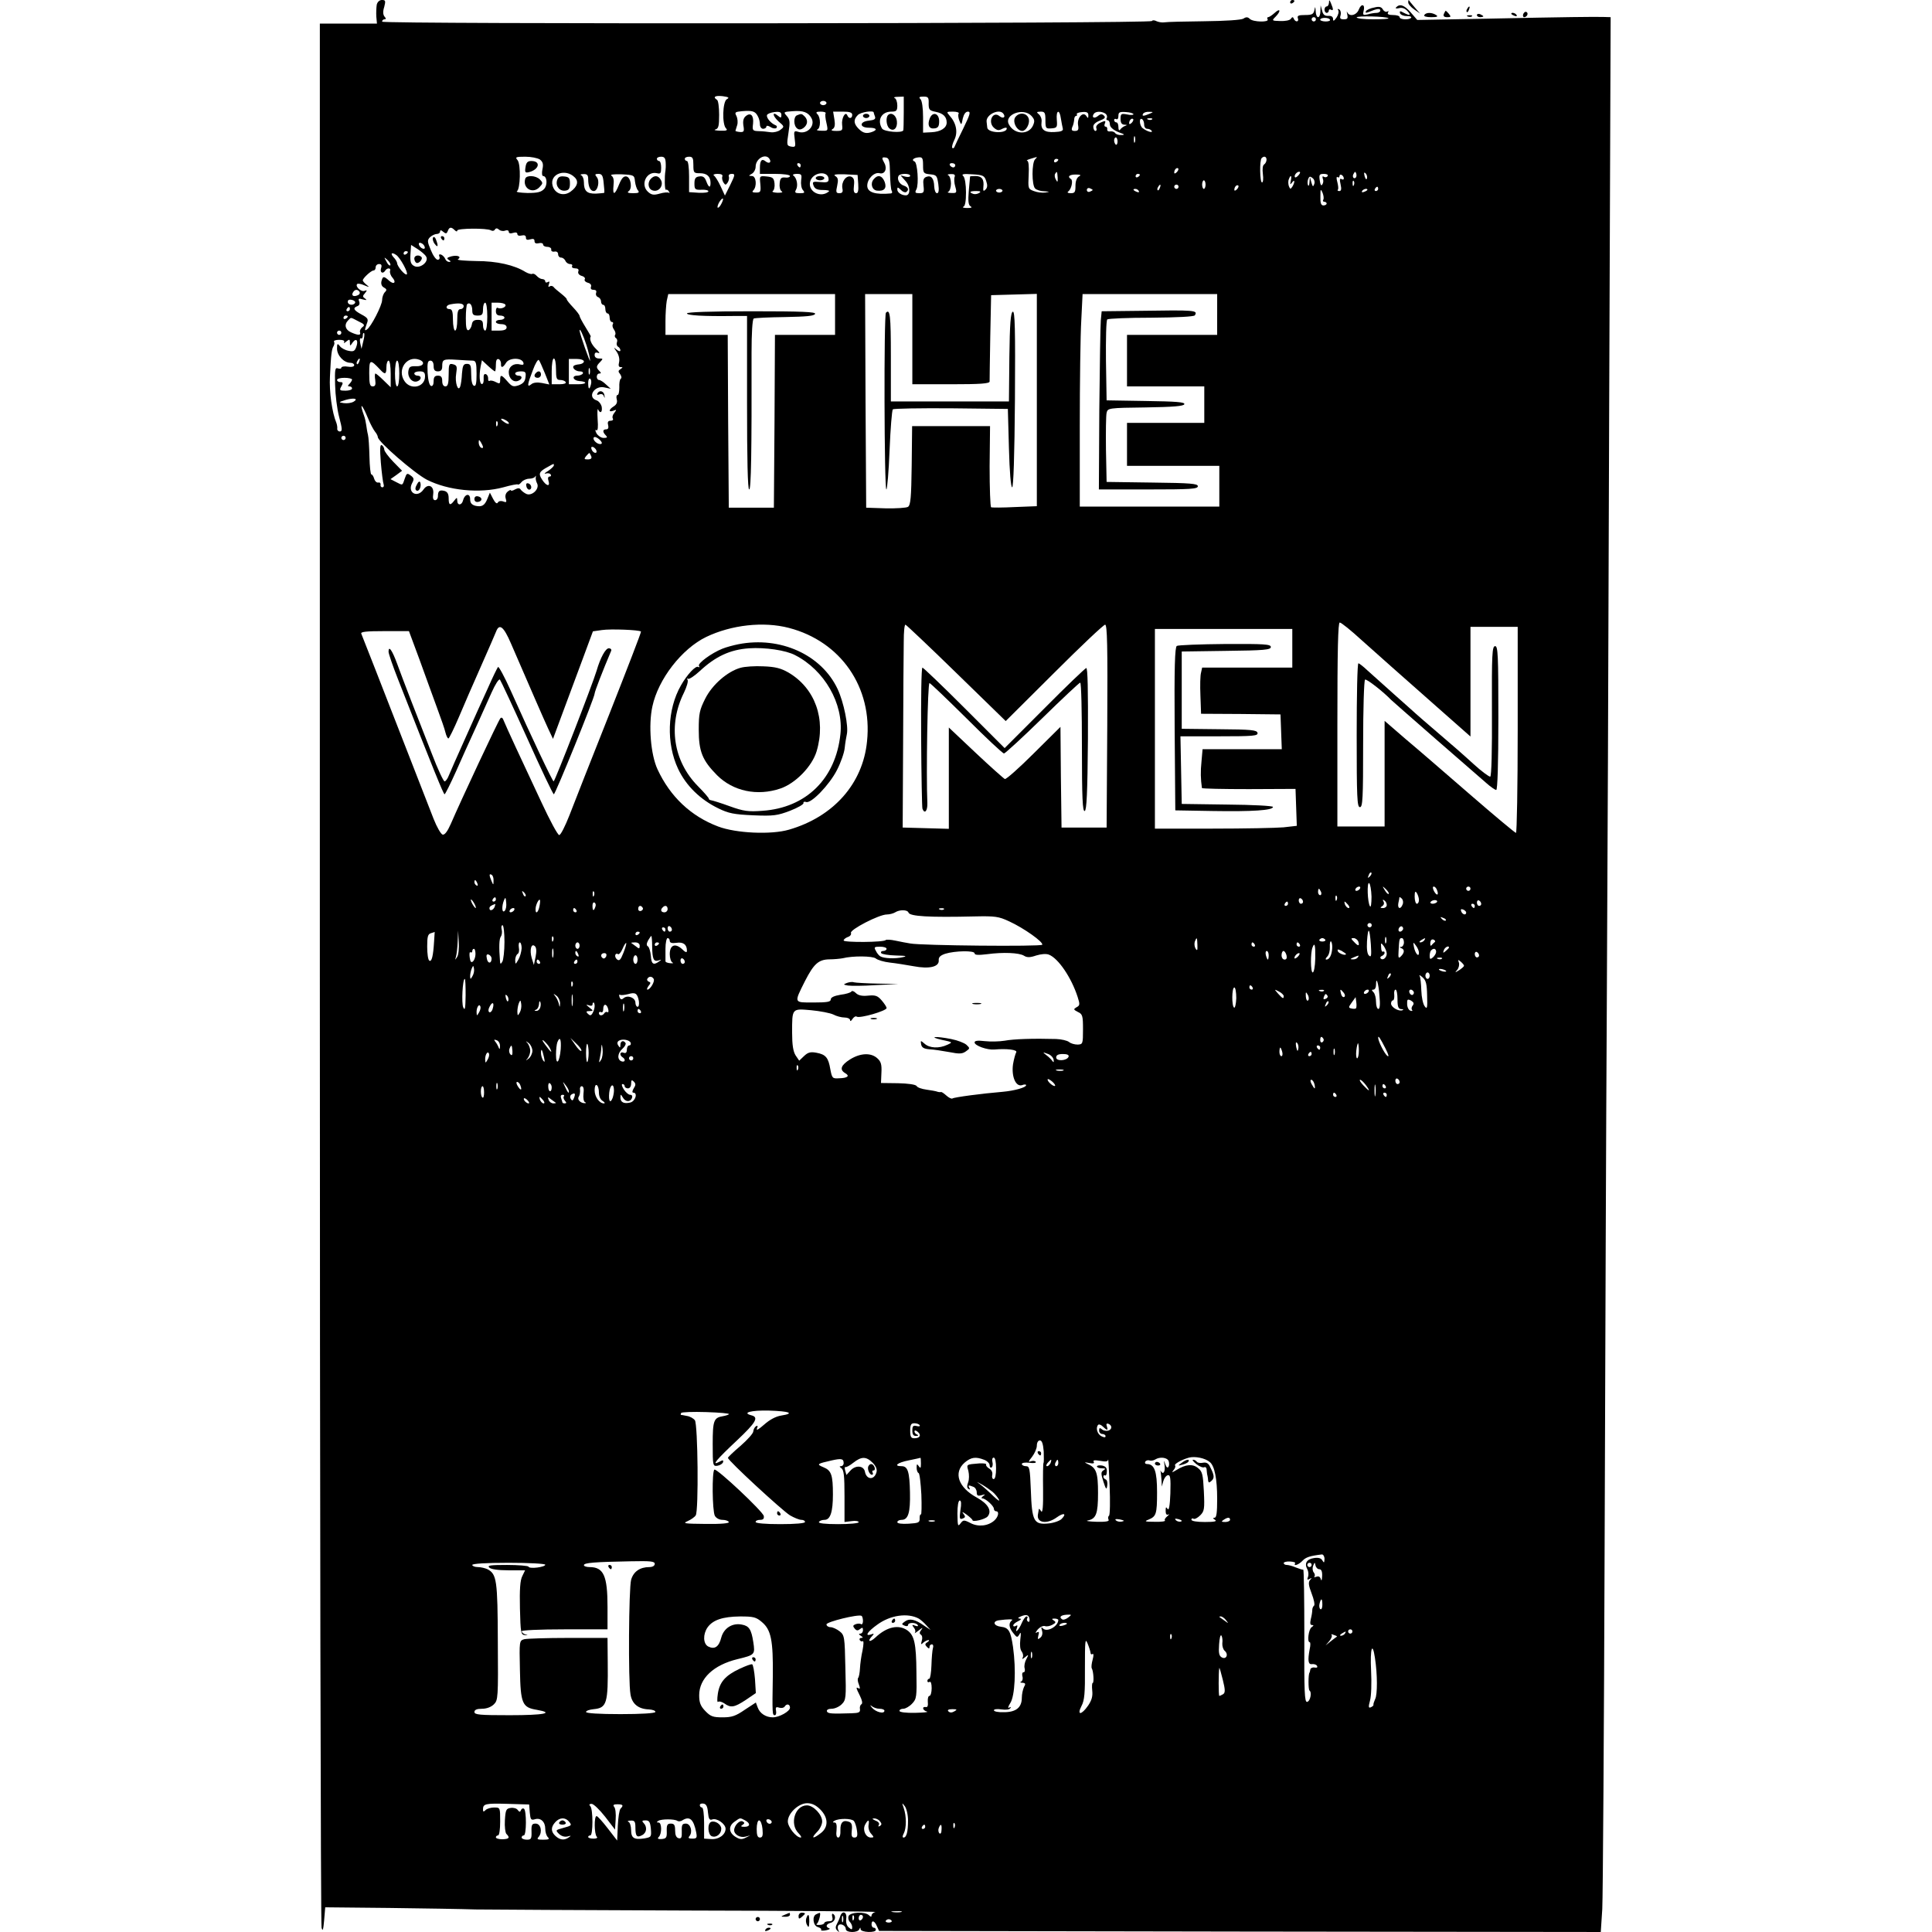<?xml version="1.0" standalone="no"?>
<!DOCTYPE svg PUBLIC "-//W3C//DTD SVG 20010904//EN"
 "http://www.w3.org/TR/2001/REC-SVG-20010904/DTD/svg10.dtd">
<svg version="1.0" xmlns="http://www.w3.org/2000/svg"
 width="900pt" height="900pt" viewBox="0 0 900 900"
 preserveAspectRatio="xMidYMid meet">

<g transform="translate(0,900) scale(0.1,-0.1)"
fill="#000000" stroke="none">
<path d="M1755 8978 c-2 -13 -3 -38 -2 -55 l3 -33 -133 0 -133 0 0 -4422 c0
-2433 4 -4434 8 -4448 5 -19 8 -11 12 35 l5 60 300 -3 c165 -2 345 -5 400 -7
55 -1 500 -3 990 -5 490 -1 882 -4 873 -7 -10 -2 -18 -10 -18 -16 0 -8 -4 -7
-12 1 -18 18 -87 15 -95 -4 -3 -8 -1 -20 6 -27 6 -6 11 -17 11 -25 0 -12 -3
-12 -16 -1 -10 8 -14 23 -12 41 5 32 -19 40 -28 11 -3 -10 -10 -26 -16 -37 -7
-13 -6 -22 3 -30 9 -8 10 -8 5 1 -4 7 -5 17 -1 23 8 13 35 1 35 -16 0 -18 56
-19 63 -1 4 9 6 9 6 0 1 -15 71 -18 71 -3 0 6 -4 10 -10 10 -5 0 -10 7 -10 15
0 22 14 18 25 -8 l10 -22 1681 -3 1681 -2 7 107 c3 60 8 826 11 1703 3 877 7
1995 10 2485 3 490 8 1730 11 2758 l7 1867 -34 1 c-47 1 -160 0 -541 -8 l-326
-6 -31 36 c-30 34 -51 41 -68 22 -4 -4 2 -6 14 -3 14 4 28 -1 39 -13 19 -21
13 -24 -18 -8 -16 9 -19 8 -16 -3 3 -7 17 -13 31 -13 14 1 23 -3 21 -7 -7 -12
-54 -10 -54 2 0 6 -14 10 -31 10 -20 0 -28 4 -23 12 4 6 3 8 -4 4 -6 -3 -15 1
-20 10 -7 12 -17 15 -40 9 -18 -3 -35 -11 -39 -17 -4 -8 0 -9 13 -4 38 16 54
18 54 7 0 -6 -8 -11 -17 -11 -10 0 -29 -3 -42 -7 -21 -5 -23 -3 -19 15 9 32
-10 38 -22 8 -10 -27 -44 -36 -54 -13 -3 6 -3 2 0 -10 4 -19 1 -23 -16 -23
-16 0 -20 4 -15 19 3 11 0 23 -6 27 -8 4 -9 3 -5 -4 4 -7 0 -22 -8 -34 -12
-17 -16 -18 -16 -7 0 11 -8 16 -22 15 -17 -1 -25 6 -29 24 l-7 25 -1 -27 c0
-16 -5 -28 -11 -28 -5 0 -11 12 -11 28 -2 23 -2 24 -6 5 -4 -19 -11 -23 -43
-23 -31 0 -38 -3 -34 -15 7 -18 -12 -20 -19 -2 -4 9 -7 9 -14 -1 -5 -7 -27
-11 -50 -10 -39 1 -39 2 -21 20 26 26 23 43 -4 18 -12 -11 -26 -20 -30 -20 -5
0 -6 -4 -3 -10 9 -15 -68 -13 -83 2 -9 9 -17 10 -30 1 -11 -6 -82 -11 -182
-12 -91 -1 -174 -3 -185 -5 -11 -2 -28 1 -37 5 -9 5 -19 6 -22 1 -7 -12 -3586
-15 -3586 -3 0 6 5 11 11 11 8 0 8 4 0 13 -7 9 -8 24 -1 45 7 28 6 32 -11 32
-11 0 -21 -9 -24 -22z m4713 -63 c3 -3 -29 -5 -71 -5 -43 0 -77 4 -77 9 0 8
139 5 148 -4z m-338 -5 c0 -5 -4 -10 -10 -10 -5 0 -10 5 -10 10 0 6 5 10 10
10 6 0 10 -4 10 -10z m65 -1 c4 -5 -5 -9 -19 -9 -14 0 -26 4 -26 8 0 11 39 12
45 1z m-2809 -371 c-20 -11 -23 -117 -4 -136 9 -9 3 -12 -27 -11 -22 1 -32 3
-22 6 14 4 17 16 17 68 0 35 -4 67 -10 70 -21 13 -9 21 26 17 29 -4 33 -7 20
-14z m824 -63 c0 -41 -1 -78 -2 -82 -5 -14 -89 -7 -99 8 -24 39 -3 79 43 79
24 0 28 4 28 29 0 16 -6 32 -12 34 -7 3 -1 6 15 6 l27 1 0 -75z m116 43 c0
-29 3 -33 33 -39 35 -7 51 -23 51 -50 0 -25 -28 -43 -71 -45 l-39 -2 0 72 c0
43 -5 77 -12 84 -9 9 -6 12 14 12 22 0 25 -4 24 -32z m-476 2 c0 -5 -7 -10
-15 -10 -8 0 -15 5 -15 10 0 6 7 10 15 10 8 0 15 -4 15 -10z m-320 -61 c6 -10
10 -27 10 -38 0 -12 7 -21 15 -21 8 0 15 5 15 10 0 6 8 5 20 -2 10 -7 23 -8
27 -4 4 5 2 11 -5 13 -20 8 -43 34 -39 47 2 6 18 12 35 14 25 3 32 -1 32 -14
0 -14 -3 -14 -15 -4 -29 24 -27 1 1 -25 28 -24 29 -25 9 -40 -10 -8 -30 -13
-45 -11 -14 2 -39 5 -55 5 -29 1 -31 3 -27 35 4 38 -11 54 -34 35 -11 -9 -14
-23 -11 -44 5 -28 2 -31 -16 -30 -12 1 -22 4 -21 6 1 2 4 14 8 26 4 12 2 31
-3 42 -10 18 -7 20 26 23 48 4 61 0 73 -23z m250 -9 c20 -36 -20 -78 -62 -64
-19 6 -21 3 -16 -33 5 -37 4 -39 -16 -36 -21 4 -22 7 -13 64 8 51 7 62 -8 79
-16 18 -16 19 27 22 50 4 73 -5 88 -32z m66 22 c-3 -4 -1 -25 4 -45 8 -37 8
-37 -24 -36 -17 0 -25 3 -18 6 15 6 16 55 0 71 -9 9 -6 12 16 12 15 0 25 -4
22 -8z m124 -7 c0 -18 -16 -20 -23 -2 -9 21 -28 -15 -24 -45 3 -25 1 -28 -27
-28 -22 0 -27 3 -17 9 10 6 12 20 8 45 l-6 36 45 0 c32 0 44 -4 44 -15z m100
11 c0 -2 3 -11 6 -19 4 -12 -3 -16 -28 -19 -45 -4 -46 -33 0 -33 34 0 42 -9
16 -19 -27 -10 -43 -7 -64 14 -24 24 -25 43 -4 64 13 14 74 23 74 12z m396 -5
c-4 -5 -2 -20 3 -33 9 -22 10 -22 16 10 5 20 13 32 24 32 14 0 10 -13 -21 -77
-21 -43 -40 -82 -42 -88 -2 -5 -6 -7 -10 -4 -3 3 1 20 10 38 17 35 9 78 -23
113 -15 17 -14 18 16 18 18 0 30 -4 27 -9z m209 -2 c11 -16 -3 -23 -19 -10
-31 26 -56 -27 -26 -54 15 -13 23 -14 39 -5 12 6 21 7 21 2 0 -26 -89 -22 -91
4 -1 8 -2 20 -3 27 -4 34 62 64 79 36z m130 -9 c15 -17 16 -24 7 -45 -21 -45
-87 -42 -112 5 -25 46 67 81 105 40z m65 -20 c0 -38 2 -40 28 -38 26 2 28 5
25 40 -4 46 13 51 19 6 3 -18 7 -39 9 -47 3 -10 -8 -15 -38 -16 -47 -3 -66 11
-61 47 2 13 -4 28 -12 35 -13 11 -12 12 8 13 19 0 22 -5 22 -40z m200 23 c0
-15 -2 -15 -9 -4 -15 24 -44 -6 -39 -41 4 -22 1 -28 -15 -28 -14 0 -17 4 -12
18 5 9 8 25 9 35 0 9 4 17 9 17 4 0 6 4 3 8 -2 4 9 9 25 10 22 2 29 -2 29 -15z
m79 8 c7 -5 10 -14 7 -20 -4 -6 -2 -11 3 -11 6 0 11 -8 11 -18 0 -17 21 -32
60 -45 9 -4 7 -6 -7 -6 -12 -1 -25 4 -28 9 -4 6 -14 9 -23 8 -9 -2 -16 3 -14
10 1 6 -2 12 -8 12 -5 0 -7 7 -3 15 5 13 2 14 -20 4 -15 -7 -23 -17 -20 -25 3
-8 1 -14 -4 -14 -5 0 -9 8 -10 18 -1 12 10 22 30 30 24 9 28 15 20 23 -9 9
-16 9 -28 -1 -17 -14 -31 -8 -20 9 8 13 35 14 54 2z m131 -3 c0 -4 -13 -5 -30
-1 -27 5 -30 3 -30 -21 0 -18 5 -26 18 -27 13 0 14 -2 2 -6 -8 -3 -18 -11 -22
-17 -5 -6 -8 -1 -8 12 0 12 -4 22 -10 22 -5 0 -10 5 -10 11 0 5 5 7 10 4 6 -3
10 3 10 15 0 17 5 20 35 18 19 -1 35 -6 35 -10z m75 2 c-28 -12 -37 -12 -30 0
3 6 16 10 28 9 21 0 21 -1 2 -9z m-83 -42 c-7 -7 -12 -8 -12 -2 0 14 12 26 19
19 2 -3 -1 -11 -7 -17z m58 -9 c0 -10 6 -19 14 -19 8 0 18 -4 21 -10 7 -11
-23 -2 -42 13 -15 11 -18 51 -3 42 6 -3 10 -15 10 -26z m37 25 c-3 -3 -12 -4
-19 -1 -8 3 -5 6 6 6 11 1 17 -2 13 -5z m-80 -106 c-3 -7 -5 -2 -5 12 0 14 2
19 5 13 2 -7 2 -19 0 -25z m-81 3 c0 -11 -4 -17 -8 -15 -4 3 -8 12 -8 20 0 8
4 14 8 14 4 0 8 -9 8 -19z m-2691 -84 c14 -11 17 -22 12 -45 -4 -18 -2 -32 3
-32 18 0 22 -41 5 -60 -14 -15 -31 -19 -78 -19 -33 1 -55 4 -49 8 16 10 19
125 3 145 -12 14 -9 16 36 16 27 0 57 -6 68 -13z m586 -14 c1 -16 0 -32 -1
-38 -5 -26 -4 -93 2 -89 4 2 10 -1 14 -8 4 -7 4 -10 0 -6 -4 3 -23 2 -43 -4
-28 -8 -38 -6 -54 8 -38 34 -7 99 42 87 16 -4 19 0 19 26 0 17 -4 31 -10 31
-5 0 -10 5 -10 10 0 6 9 10 20 10 15 0 20 -7 21 -27z m129 -11 c0 -37 2 -39
31 -39 32 0 49 -15 49 -45 0 -26 -9 -22 -20 8 -7 19 -16 25 -33 22 -17 -2 -22
-10 -22 -33 0 -27 3 -30 33 -29 17 1 32 -2 32 -7 0 -6 -20 -8 -45 -7 l-45 3 0
73 c0 41 -4 72 -10 72 -5 0 -10 5 -10 10 0 6 9 10 20 10 17 0 20 -7 20 -38z
m355 27 c10 -16 -3 -23 -18 -11 -18 15 -27 5 -27 -30 l0 -28 70 0 c39 0 70 -4
70 -10 0 -5 -10 -9 -22 -7 -19 2 -24 -4 -26 -27 -2 -16 2 -32 9 -37 8 -5 1 -7
-19 -7 -18 1 -28 4 -22 8 6 4 10 20 8 36 -3 25 -8 29 -37 32 -33 3 -33 3 -29
-36 3 -36 1 -39 -20 -39 -17 0 -20 3 -13 10 18 18 14 67 -6 67 -17 1 -17 1 0
11 9 5 17 20 17 32 0 39 48 65 65 36z m561 -66 c1 -39 4 -76 8 -82 4 -6 2 -11
-3 -12 -74 -7 -111 5 -111 36 0 32 33 65 58 58 24 -6 36 21 22 47 -14 25 -13
29 7 26 15 -2 18 -15 19 -73z m154 37 c0 -36 2 -39 33 -42 30 -3 32 -6 38 -45
4 -29 2 -43 -6 -43 -7 0 -12 14 -13 31 -1 38 -14 54 -37 45 -13 -5 -16 -15
-13 -41 4 -31 1 -35 -19 -35 -20 0 -22 3 -14 18 12 23 5 126 -9 130 -16 6 -4
17 19 19 18 2 21 -4 21 -37z m522 28 c-16 -16 -16 -120 0 -136 7 -7 26 -13 43
-13 27 -2 27 -2 4 -6 -14 -2 -38 1 -53 7 -27 10 -27 12 -24 75 2 40 0 65 -7
66 -5 1 1 5 15 9 35 11 35 11 22 -2z m1078 -2 c0 -8 -5 -18 -11 -22 -7 -4 -9
-22 -6 -45 3 -22 1 -39 -4 -39 -10 0 -12 103 -2 113 11 12 23 8 23 -7z m-970
0 c0 -3 -4 -8 -10 -11 -5 -3 -10 -1 -10 4 0 6 5 11 10 11 6 0 10 -2 10 -4z
m-1200 -26 c0 -5 -2 -10 -4 -10 -3 0 -8 5 -11 10 -3 6 -1 10 4 10 6 0 11 -4
11 -10z m720 0 c0 -5 -4 -10 -9 -10 -6 0 -13 5 -16 10 -3 6 1 10 9 10 9 0 16
-4 16 -10z m1032 -32 c-7 -7 -12 -8 -12 -2 0 14 12 26 19 19 2 -3 -1 -11 -7
-17z m-2805 -24 c20 -19 13 -43 -18 -66 -33 -25 -75 -11 -85 28 -14 54 60 81
103 38z m1183 -10 c0 -13 -9 -15 -39 -12 -35 3 -38 2 -31 -17 6 -15 17 -20 43
-20 20 0 33 -3 29 -6 -37 -34 -100 -2 -88 45 11 45 86 54 86 10z m1067 9 c1
-22 -1 -24 -8 -10 -6 9 -7 22 -4 27 9 14 10 13 12 -17z m1123 12 c-7 -9 -15
-13 -17 -11 -7 7 7 26 19 26 6 0 6 -6 -2 -15z m266 -12 c-10 -10 -19 5 -10 18
6 11 8 11 12 0 2 -7 1 -15 -2 -18z m52 -4 c-3 -8 -7 -3 -11 10 -4 17 -3 21 5
13 5 -5 8 -16 6 -23z m-3628 -3 c0 -35 10 -56 26 -56 19 0 29 47 14 65 -10 12
-9 15 8 15 16 0 21 -8 24 -42 3 -24 4 -44 3 -46 -1 -1 -19 -3 -39 -4 -42 -1
-56 12 -56 54 0 14 -6 29 -12 31 -7 3 -3 6 10 6 17 1 22 -5 22 -23z m218 -11
c2 -16 8 -36 14 -42 8 -10 3 -13 -23 -13 -22 0 -29 3 -21 9 19 12 11 65 -10
69 -13 2 -22 -8 -34 -37 -20 -51 -31 -53 -26 -5 3 24 0 39 -9 45 -9 6 8 8 46
7 59 -3 60 -4 63 -33z m407 23 c-3 -7 0 -20 5 -28 9 -13 11 -13 20 0 5 8 8 21
5 28 -2 7 3 12 14 12 16 0 16 -4 -7 -51 l-25 -50 -20 43 c-11 24 -25 46 -31
50 -6 4 1 8 16 8 18 0 26 -4 23 -12z m367 -18 c-2 -17 1 -37 8 -45 11 -13 8
-15 -14 -15 -22 0 -25 3 -18 16 11 19 4 55 -12 66 -6 4 1 8 15 8 23 0 25 -3
21 -30z m266 -17 c2 -31 -1 -43 -10 -43 -10 0 -13 10 -10 35 3 26 0 36 -13 42
-23 8 -46 -23 -41 -54 4 -17 0 -23 -14 -23 -15 0 -17 5 -10 35 6 28 4 37 -9
45 -11 7 1 9 44 8 l60 -3 3 -42z m242 38 c0 -5 -10 -7 -22 -4 l-23 6 23 -26
c23 -24 24 -67 2 -67 -20 0 -40 13 -40 27 0 12 2 12 16 -1 8 -9 20 -14 25 -11
15 10 10 23 -10 30 -21 6 -34 31 -25 46 7 12 54 12 54 0z m207 -5 c-3 -8 -2
-29 3 -45 8 -29 7 -31 -18 -30 -15 0 -21 3 -14 6 6 2 12 20 12 38 0 18 -6 36
-12 38 -7 3 -2 6 11 6 16 1 22 -3 18 -13z m147 -19 c7 -20 6 -31 -3 -40 -10
-10 -12 -7 -10 13 4 34 -7 50 -37 50 -13 0 -24 -1 -25 -2 0 -2 -3 -32 -6 -67
-4 -47 -2 -66 8 -72 10 -6 4 -8 -16 -8 -16 0 -24 3 -17 6 8 3 12 26 12 67 0
36 -5 67 -12 75 -11 10 -2 12 42 9 49 -3 56 -6 64 -31z m432 21 c-10 -6 -16
-22 -16 -43 0 -30 -3 -35 -22 -35 -13 0 -18 3 -12 8 15 10 24 51 13 58 -18 11
-8 21 22 21 23 0 27 -3 15 -9z m284 8 c0 -3 -4 -8 -10 -11 -5 -3 -10 -1 -10 4
0 6 5 11 10 11 6 0 10 -2 10 -4z m875 -6 c-4 -6 -11 -7 -17 -4 -7 5 -9 2 -6
-8 4 -8 3 -20 -2 -27 -5 -9 -9 -2 -12 18 -4 27 -2 31 19 31 14 0 21 -4 18 -10z
m75 -11 c0 -6 -5 -7 -11 -3 -8 4 -9 -3 -4 -25 5 -22 3 -31 -6 -31 -7 0 -10 3
-7 6 4 3 2 19 -2 35 -5 18 -5 27 1 24 5 -4 9 -1 9 5 0 6 5 8 10 5 6 -3 10 -11
10 -16z m-247 -11 c-4 -19 -3 -20 6 -8 13 18 14 1 1 -20 -8 -12 -10 -12 -16 3
-3 9 -4 24 0 32 8 23 15 18 9 -7z m109 -16 c-5 -14 -7 -12 -13 8 l-7 25 -2
-25 c-1 -14 -4 -19 -7 -12 -3 7 -2 20 1 28 5 13 9 14 21 4 8 -6 11 -19 7 -28z
m-506 -2 c0 -11 -4 -20 -8 -20 -4 0 -8 9 -8 20 0 11 4 20 8 20 4 0 8 -9 8 -20z
m691 -2 c-3 -8 -6 -5 -6 6 -1 11 2 17 5 13 3 -3 4 -12 1 -19z m-904 -13 c-3
-9 -8 -14 -10 -11 -3 3 -2 9 2 15 9 16 15 13 8 -4z m87 5 c0 -5 -4 -10 -10
-10 -5 0 -10 5 -10 10 0 6 5 10 10 10 6 0 10 -4 10 -10z m272 -12 c-7 -7 -12
-8 -12 -2 0 14 12 26 19 19 2 -3 -1 -11 -7 -17z m-672 -3 c0 -2 -6 -5 -13 -8
-8 -3 -14 1 -14 8 0 7 6 11 14 8 7 -3 13 -6 13 -8z m1330 5 c0 -5 -5 -10 -11
-10 -5 0 -7 5 -4 10 3 6 8 10 11 10 2 0 4 -4 4 -10z m-1750 -8 c0 -5 -7 -9
-15 -9 -8 0 -15 4 -15 9 0 4 7 8 15 8 8 0 15 -4 15 -8z m635 -2 c3 -6 -1 -7
-9 -4 -18 7 -21 14 -7 14 6 0 13 -4 16 -10z m859 -41 c-3 -5 0 -9 5 -9 6 0 11
-4 11 -8 0 -5 -7 -9 -15 -9 -11 0 -15 11 -14 41 0 36 1 38 10 18 5 -13 7 -28
3 -33z m206 47 c0 -2 -7 -7 -16 -10 -8 -3 -12 -2 -9 4 6 10 25 14 25 6z
m-1809 -15 c-8 -5 -20 -7 -28 -4 -21 8 -15 13 15 13 20 0 23 -3 13 -9z m-1201
-51 c-6 -12 -14 -20 -17 -17 -2 3 1 14 8 26 17 26 24 19 9 -9z m-1242 -122 c7
-7 12 -8 12 -2 0 11 139 12 157 1 6 -4 15 -3 18 3 5 8 11 8 20 0 7 -6 20 -8
29 -4 9 3 16 1 16 -6 0 -7 8 -9 20 -5 12 4 20 2 20 -5 0 -7 8 -10 20 -7 13 3
20 0 20 -10 0 -10 6 -12 20 -8 14 4 20 2 20 -8 0 -10 7 -13 20 -10 11 3 20 0
20 -6 0 -6 9 -11 20 -11 11 0 19 -6 18 -12 -2 -7 5 -12 15 -10 10 2 17 -3 17
-13 0 -8 6 -15 14 -15 8 0 16 -7 20 -15 3 -8 13 -15 21 -15 9 0 13 -4 10 -10
-3 -5 3 -10 14 -10 13 0 19 -5 15 -14 -3 -9 3 -17 15 -21 12 -3 19 -11 15 -16
-3 -6 3 -13 14 -16 13 -3 18 -11 15 -19 -3 -9 1 -14 12 -14 11 0 15 -5 12 -14
-3 -8 1 -17 9 -20 8 -3 14 -12 14 -21 0 -8 5 -15 10 -15 6 0 10 -9 10 -20 0
-11 5 -20 10 -20 6 0 10 -9 10 -20 0 -11 5 -20 11 -20 5 0 7 -5 4 -10 -4 -6
-1 -17 5 -25 6 -8 9 -19 6 -24 -4 -5 -2 -12 3 -16 6 -3 8 -12 5 -19 -3 -8 -1
-17 5 -21 6 -3 11 -11 11 -17 0 -6 -7 -5 -17 3 -16 13 -16 13 0 -10 10 -15 14
-34 11 -48 -4 -16 -2 -23 7 -23 11 0 11 -2 0 -9 -12 -8 -12 -12 -2 -24 6 -9 8
-18 3 -21 -5 -3 -8 -21 -7 -41 0 -19 -3 -35 -8 -35 -5 0 -7 -9 -4 -20 4 -14
-1 -25 -14 -33 -24 -15 -25 -29 -1 -20 15 6 15 5 4 -10 -8 -9 -11 -21 -7 -27
3 -5 -1 -10 -11 -10 -11 0 -15 -6 -11 -20 3 -13 0 -20 -9 -20 -17 0 -18 -12
-2 -28 9 -9 7 -12 -10 -12 -12 0 -26 10 -33 21 -7 13 -7 19 -1 15 7 -4 9 13 6
51 -2 32 -1 52 2 46 10 -22 21 -14 17 12 -3 13 -14 27 -24 30 -46 15 -9 72 38
60 l28 -6 -22 20 c-12 12 -27 21 -33 21 -5 0 -10 7 -10 15 0 8 5 15 12 15 9 0
9 3 0 12 -16 16 -15 23 4 42 14 15 14 16 -5 16 -13 0 -21 6 -21 16 0 11 5 14
17 10 9 -4 5 4 -10 18 -22 21 -33 47 -25 59 1 1 -11 21 -25 44 -15 24 -27 47
-27 51 0 5 -14 23 -30 40 -17 18 -30 34 -30 38 1 3 -12 15 -27 27 -15 12 -31
25 -34 30 -4 5 -12 7 -18 3 -7 -5 -8 -1 -4 10 4 12 3 15 -5 10 -7 -4 -12 -2
-12 3 0 6 -6 11 -14 11 -7 0 -19 7 -26 15 -7 8 -16 12 -21 9 -5 -2 -19 2 -31
9 -51 32 -133 51 -229 51 -53 1 -92 4 -86 8 19 12 -1 21 -30 14 -21 -6 -24 -9
-12 -17 10 -6 10 -9 1 -9 -7 0 -15 6 -18 14 -3 8 -12 17 -19 20 -9 3 -12 0 -8
-10 3 -8 -1 -14 -8 -14 -8 0 -22 20 -32 45 -17 40 -17 46 -4 60 9 8 23 15 31
15 9 0 16 5 16 11 0 8 5 8 15 -1 12 -10 16 -9 21 4 7 19 16 20 32 4z m-140
-77 c3 -8 -1 -12 -9 -9 -7 2 -15 10 -17 17 -3 8 1 12 9 9 7 -2 15 -10 17 -17z
m7 -46 c15 -24 -29 -59 -56 -44 -15 8 -19 19 -17 54 l3 44 30 -19 c17 -11 35
-26 40 -35z m-85 21 c0 -3 -4 -8 -10 -11 -5 -3 -10 -1 -10 4 0 6 5 11 10 11 6
0 10 -2 10 -4z m-54 -14 c18 -12 57 -83 49 -90 -7 -7 -44 36 -45 52 0 5 -7 18
-17 28 -16 18 -8 25 13 10z m-28 -48 c-4 -3 -12 5 -18 18 -12 22 -12 22 6 6
10 -10 15 -20 12 -24z m-43 -14 c-6 -20 9 -28 20 -10 9 14 28 12 22 -2 -2 -7
2 -21 11 -31 20 -23 7 -35 -16 -14 -24 22 -29 21 -35 -3 -3 -12 1 -24 11 -29
14 -8 15 -12 5 -22 -7 -7 -13 -24 -13 -37 0 -24 -52 -126 -71 -137 -11 -8 -11
-3 0 28 8 20 5 26 -25 42 -37 20 -42 30 -19 39 9 3 12 12 8 22 -5 13 -2 15 18
9 17 -4 20 -4 10 4 -12 8 -13 12 -1 25 11 14 11 16 -2 11 -16 -6 -45 21 -34
32 3 3 18 1 33 -6 24 -10 26 -10 11 2 -10 8 -18 17 -18 21 0 10 39 46 50 46 6
0 10 7 10 15 0 8 7 15 16 15 11 0 14 -6 9 -20z m-100 -110 c3 -6 -1 -13 -10
-16 -19 -8 -30 0 -20 15 8 14 22 14 30 1z m2215 -105 l0 -95 -140 0 -140 0 -2
-402 -3 -403 -105 0 -105 0 -3 403 -2 402 -145 0 -145 0 0 64 c0 35 3 78 6 95
l7 31 388 0 389 0 0 -95z m360 -115 l0 -210 180 0 c137 0 180 3 180 13 0 6 1
100 3 207 l4 195 107 3 106 3 0 -494 0 -495 -102 -4 c-57 -3 -107 -3 -111 -1
-4 3 -7 89 -7 191 l2 187 -182 0 -181 0 -2 -183 c-2 -150 -5 -184 -17 -193 -8
-5 -55 -8 -105 -7 l-90 3 -3 498 -2 497 110 0 110 0 0 -210z m1420 115 l0 -95
-210 0 -210 0 0 -120 0 -120 180 0 180 0 0 -85 0 -85 -180 0 -180 0 0 -100 0
-100 215 0 215 0 0 -95 0 -95 -325 0 -325 0 0 373 c0 206 3 429 7 495 l6 122
314 0 313 0 0 -95z m-4016 54 c-8 -14 -34 -10 -34 5 0 9 7 12 20 9 11 -3 17
-9 14 -14z m506 -15 c0 -8 -7 -14 -15 -14 -11 0 -15 -12 -15 -50 0 -27 -4 -50
-10 -50 -5 0 -10 23 -10 50 0 38 -4 50 -15 50 -21 0 -19 18 2 22 41 8 63 5 63
-8z m40 -20 c0 -19 5 -24 25 -24 21 0 25 5 25 30 0 17 5 30 10 30 6 0 10 -28
10 -65 0 -37 -4 -65 -10 -65 -5 0 -10 11 -10 25 0 20 -5 25 -24 25 -18 0 -26
-6 -28 -22 -2 -12 -9 -23 -15 -26 -10 -3 -13 13 -13 56 0 32 3 62 6 65 12 11
24 -3 24 -29z m154 27 c7 -11 -22 -23 -35 -15 -5 3 -9 -4 -9 -15 0 -14 6 -21
20 -21 11 0 20 -4 20 -10 0 -5 -9 -10 -20 -10 -11 0 -20 -4 -20 -10 0 -5 11
-10 25 -10 16 0 25 -6 25 -15 0 -10 -11 -15 -35 -15 l-35 0 0 65 0 65 29 0
c17 0 32 -4 35 -9z m-724 -21 c0 -5 -5 -10 -11 -10 -5 0 -7 5 -4 10 3 6 8 10
11 10 2 0 4 -4 4 -10z m-10 -34 c0 -3 -4 -8 -10 -11 -5 -3 -10 -1 -10 4 0 6 5
11 10 11 6 0 10 -2 10 -4z m50 -23 c28 -13 31 -18 18 -27 -8 -6 -13 -17 -11
-23 6 -16 -9 -16 -42 -1 -27 12 -33 36 -13 56 15 15 9 15 48 -5z m-80 -53 c0
-5 -4 -10 -10 -10 -5 0 -10 5 -10 10 0 6 5 10 10 10 6 0 10 -4 10 -10z m1142
-58 c10 -31 17 -64 17 -72 0 -12 -48 124 -49 139 -1 18 17 -20 32 -67z m-1040
17 l-8 -34 -6 27 c-3 15 -1 25 3 22 5 -3 9 3 9 12 0 10 3 15 6 12 3 -3 1 -21
-4 -39z m-89 -3 c-4 -6 1 -5 10 3 15 12 17 11 17 -5 0 -17 1 -17 13 1 17 23
28 8 16 -23 -7 -18 -13 -21 -36 -16 -16 3 -34 13 -40 22 -11 14 -13 12 -13
-12 0 -32 32 -66 62 -66 10 0 18 -5 18 -11 0 -7 -12 -10 -30 -7 -16 3 -30 0
-30 -5 0 -5 -7 -6 -16 -3 -13 5 -15 -6 -13 -77 1 -45 9 -113 19 -150 15 -56
15 -67 3 -67 -7 0 -13 6 -12 13 1 6 -1 19 -4 27 -20 47 -34 146 -30 216 5 105
8 128 17 142 4 7 5 16 2 20 -3 5 8 9 24 9 18 0 27 -4 23 -11z m70 -91 c-3 -9
-8 -14 -10 -11 -3 3 -2 9 2 15 9 16 15 13 8 -4z m281 9 c29 -11 18 -32 -16
-30 -28 1 -33 -3 -36 -25 -3 -29 20 -54 43 -45 19 7 20 26 0 26 -8 0 -15 5
-15 10 0 6 11 10 25 10 19 0 25 -5 25 -23 0 -51 -67 -66 -96 -22 -36 54 12
121 70 99z m249 -4 c14 -1 17 -11 17 -61 0 -44 -3 -60 -12 -56 -8 2 -13 22
-13 53 0 42 -3 49 -20 49 -16 0 -20 -8 -23 -45 -1 -25 -5 -52 -8 -60 -10 -29
-26 19 -19 59 5 33 4 39 -14 44 -19 5 -21 1 -21 -49 0 -41 -4 -54 -15 -54 -9
0 -15 9 -15 25 0 18 -5 25 -20 25 -15 0 -20 -7 -20 -26 0 -16 -5 -24 -12 -22
-8 3 -14 27 -16 61 -2 46 0 57 13 57 9 0 15 -9 15 -25 0 -18 5 -25 20 -25 14
0 20 7 20 23 0 33 4 35 68 31 31 -2 65 -4 75 -4z m131 -14 c-2 -22 9 -20 24 5
15 23 72 24 80 0 3 -10 -1 -12 -15 -9 -29 8 -53 -9 -53 -36 0 -29 22 -49 44
-40 20 8 21 24 1 24 -8 0 -15 5 -15 10 0 6 12 10 26 10 22 0 25 -4 22 -27 -2
-20 -11 -30 -32 -38 -25 -8 -31 -6 -52 18 -28 32 -34 34 -34 7 0 -18 -3 -19
-20 -10 -11 6 -24 9 -29 6 -5 -3 -8 2 -7 11 0 9 -4 18 -11 20 -8 3 -11 -5 -10
-21 1 -14 -2 -25 -8 -25 -11 -1 -14 40 -6 82 l6 29 28 -26 c15 -14 30 -26 33
-26 2 0 4 14 4 31 0 20 4 29 13 26 6 -2 11 -12 11 -21z m204 -44 l21 -53 -35
7 c-21 4 -40 2 -49 -6 -21 -17 -19 -2 7 65 11 31 24 52 28 48 4 -4 16 -32 28
-61z m52 18 c0 -43 3 -50 19 -50 11 0 23 -4 26 -10 4 -6 -8 -10 -29 -10 l-36
0 0 60 c0 33 4 60 10 60 6 0 10 -22 10 -50z m130 36 c0 -6 -10 -12 -21 -13
-12 -1 -23 -4 -26 -7 -10 -9 8 -26 28 -26 11 0 17 -4 14 -10 -3 -5 -15 -10
-26 -10 -28 0 -19 -23 9 -25 41 -3 36 -15 -6 -15 l-42 0 0 59 0 59 35 0 c20 0
35 -5 35 -12z m-949 -38 c23 -25 29 -22 29 12 0 17 5 30 10 30 6 0 10 -27 10
-62 l0 -62 -33 32 c-18 18 -35 32 -38 32 -3 0 -4 -13 -1 -30 3 -23 0 -30 -12
-30 -13 0 -16 12 -16 61 0 66 4 67 51 17z m89 -18 c0 -33 -4 -60 -10 -60 -6 0
-10 27 -10 60 0 33 4 60 10 60 6 0 10 -27 10 -60z m887 -2 c-3 -7 -5 -2 -5 12
0 14 2 19 5 13 2 -7 2 -19 0 -25z m-1107 -26 c0 -4 -5 -13 -12 -20 -9 -9 -9
-12 0 -12 7 0 12 -4 12 -10 0 -5 -14 -10 -30 -10 -28 0 -30 2 -20 20 9 16 8
20 -5 20 -8 0 -15 5 -15 10 0 6 16 10 35 10 19 0 35 -4 35 -8z m1113 -22 c-7
-28 -13 -25 -13 6 0 14 4 23 9 20 5 -3 7 -15 4 -26z m-1107 -82 c-9 -5 -29 -8
-44 -6 -26 4 -26 4 8 15 39 11 62 6 36 -9z m69 -78 c10 -25 25 -52 32 -61 7
-8 13 -20 13 -25 0 -21 171 -169 229 -199 99 -50 245 -65 356 -35 35 10 66 16
68 13 2 -2 10 3 17 12 7 8 23 15 35 15 13 0 26 5 28 10 3 6 4 5 3 -2 -2 -7 1
-21 6 -30 13 -26 -26 -62 -52 -48 -10 5 -22 15 -25 20 -4 7 -13 7 -26 0 -10
-6 -19 -8 -19 -4 0 3 -7 1 -15 -6 -10 -8 -13 -21 -9 -33 5 -16 3 -19 -12 -13
-10 4 -21 2 -25 -5 -4 -8 -12 -2 -22 17 l-15 29 -11 -27 c-13 -33 -26 -41 -57
-34 -17 5 -24 13 -24 31 0 29 -25 25 -33 -6 -6 -24 -27 -25 -27 -1 -1 16 -1
16 -14 0 -19 -25 -26 -22 -26 11 0 20 -6 30 -19 34 -24 6 -31 0 -31 -25 0 -10
-6 -18 -13 -18 -9 0 -12 9 -9 29 5 37 -24 51 -45 21 -29 -42 -77 -15 -53 30
10 18 8 24 -7 35 -16 12 -19 11 -27 -13 -12 -35 -9 -34 -40 -18 l-27 14 27 19
27 20 -42 43 c-22 23 -41 48 -41 56 0 7 -5 16 -11 20 -9 5 -10 -15 -5 -80 4
-48 10 -94 13 -102 3 -8 0 -14 -6 -14 -6 0 -10 6 -8 13 1 6 -4 11 -11 9 -8 -1
-16 7 -19 18 -3 11 -9 20 -13 20 -4 0 -8 37 -9 83 -1 45 -4 91 -7 102 -3 11
-6 31 -8 45 -2 14 -6 33 -10 43 -24 67 -10 58 19 -13z m645 -10 c8 -5 12 -11
10 -14 -3 -2 -14 2 -24 10 -22 15 -10 19 14 4z m-43 -22 c-3 -8 -6 -5 -6 6 -1
11 2 17 5 13 3 -3 4 -12 1 -19z m-707 -58 c0 -5 -4 -10 -10 -10 -5 0 -10 5
-10 10 0 6 5 10 10 10 6 0 10 -4 10 -10z m1190 -28 c-15 -5 -41 18 -34 30 3 5
15 1 26 -9 11 -10 15 -19 8 -21z m-550 -15 c0 -5 -4 -5 -10 -2 -5 3 -10 14
-10 23 0 15 2 15 10 2 5 -8 10 -19 10 -23z m528 -15 c6 -18 -15 -14 -22 4 -4
10 -1 14 6 12 6 -2 14 -10 16 -16z m-24 -27 c4 -10 -1 -15 -16 -15 -17 0 -18
2 -8 15 7 8 14 15 15 15 2 0 5 -7 9 -15z m-174 -43 c0 -4 -12 -16 -27 -26 -16
-9 -20 -15 -11 -12 10 3 20 1 23 -4 4 -6 1 -10 -5 -10 -7 0 -9 -8 -5 -20 9
-29 -10 -25 -30 6 -18 28 -14 37 27 59 30 17 28 16 28 7z m3764 -815 c50 -45
112 -100 137 -122 25 -22 118 -104 207 -183 l162 -143 0 256 0 255 110 0 110
0 0 -480 c0 -264 -4 -480 -8 -480 -4 0 -100 80 -213 178 -112 97 -248 215
-302 260 l-97 84 0 -246 0 -246 -110 0 -110 0 0 475 c0 347 3 475 11 475 7 0
53 -37 103 -83z m-2669 58 c242 -63 390 -277 364 -528 -19 -197 -156 -352
-364 -412 -82 -24 -246 -17 -330 15 -127 48 -223 139 -282 266 -32 69 -43 206
-24 293 27 127 137 269 251 324 117 56 266 73 385 42z m780 -210 l230 -224
225 224 c124 124 231 225 238 225 10 0 12 -99 10 -472 l-3 -473 -105 0 -105 0
-3 235 -2 234 -124 -123 c-68 -68 -129 -122 -135 -120 -5 2 -67 57 -136 122
l-125 118 0 -236 0 -236 -107 3 -108 3 2 395 c1 217 2 430 3 473 0 42 3 77 8
77 4 -1 111 -102 237 -225z m-2075 138 c90 -208 153 -353 173 -396 l23 -49 46
124 c25 67 67 180 93 250 l47 127 42 6 c39 6 174 1 182 -7 2 -2 -65 -175 -147
-383 -83 -209 -167 -422 -186 -472 -20 -51 -41 -93 -48 -93 -7 0 -44 69 -83
153 -39 83 -93 199 -120 257 -27 58 -52 114 -56 124 -4 12 -10 16 -15 10 -9
-9 -185 -385 -231 -492 -15 -34 -28 -52 -38 -50 -8 2 -27 35 -42 73 -15 39
-67 171 -115 295 -48 124 -117 299 -152 390 -36 91 -67 171 -70 178 -4 9 22
12 109 12 l113 0 49 -132 c26 -73 63 -173 81 -223 18 -49 37 -102 40 -117 4
-16 10 -28 14 -28 3 0 25 44 48 98 22 53 69 160 103 237 34 77 66 150 71 163
15 39 35 24 69 -55z m3640 -23 l0 -90 -210 0 -210 0 -5 -23 c-4 -13 -5 -61 -3
-107 l3 -85 185 -1 185 -2 3 -81 3 -81 -185 0 -184 0 -5 -57 c-5 -48 -4 -81 2
-124 1 -3 99 -5 219 -5 l217 1 3 -86 3 -86 -62 -7 c-34 -3 -183 -6 -330 -6
l-269 0 0 465 0 465 320 0 320 0 0 -90z m361 -1063 c-10 -9 -11 -8 -5 6 3 10
9 15 12 12 3 -3 0 -11 -7 -18z m-4082 -20 c0 -21 -1 -21 -9 -2 -12 28 -12 37
0 30 6 -3 10 -16 9 -28z m-75 -13 c3 -8 2 -12 -4 -9 -6 3 -10 10 -10 16 0 14
7 11 14 -7z m4165 -61 c0 -33 -3 -52 -7 -45 -12 18 -15 115 -4 108 5 -3 10
-32 11 -63z m-54 37 c-3 -5 -11 -10 -16 -10 -6 0 -7 5 -4 10 3 6 11 10 16 10
6 0 7 -4 4 -10z m134 -24 c-3 -3 -11 5 -18 17 -13 21 -12 21 5 5 10 -10 16
-20 13 -22z m225 18 c10 -25 -1 -29 -14 -5 -6 12 -7 21 -1 21 5 0 12 -7 15
-16z m156 6 c0 -5 -4 -10 -10 -10 -5 0 -10 5 -10 10 0 6 5 10 10 10 6 0 10 -4
10 -10z m-696 -15 c3 -8 1 -15 -4 -15 -6 0 -10 7 -10 15 0 8 2 15 4 15 2 0 6
-7 10 -15z m-3706 -20 c-3 -3 -9 2 -12 12 -6 14 -5 15 5 6 7 -7 10 -15 7 -18z
m319 3 c-3 -8 -6 -5 -6 6 -1 11 2 17 5 13 3 -3 4 -12 1 -19z m3843 -20 c0 -10
-4 -18 -10 -18 -5 0 -10 15 -10 33 0 24 3 28 10 17 5 -8 10 -23 10 -32z m-383
0 c-3 -8 -6 -5 -6 6 -1 11 2 17 5 13 3 -3 4 -12 1 -19z m-3917 2 c0 -5 -5 -10
-11 -10 -5 0 -7 5 -4 10 3 6 8 10 11 10 2 0 4 -4 4 -10z m41 -53 c-13 -13 -15
21 -3 50 6 15 8 13 10 -11 2 -16 -1 -33 -7 -39z m3719 42 c0 -5 -4 -9 -10 -9
-5 0 -10 7 -10 16 0 8 5 12 10 9 6 -3 10 -10 10 -16z m464 -12 c-9 -25 -25
-21 -20 6 3 12 5 24 5 27 1 2 6 -1 11 -6 6 -6 8 -18 4 -27z m-4324 3 c6 -11 8
-20 6 -20 -3 0 -10 9 -16 20 -6 11 -8 20 -6 20 3 0 10 -9 16 -20z m303 -12
c-6 -31 -20 -39 -18 -10 1 18 15 46 20 40 2 -2 1 -15 -2 -30z m3947 6 c0 -8
-8 -14 -17 -14 -14 0 -15 2 -4 9 8 5 10 14 6 21 -5 9 -4 11 3 6 7 -4 12 -14
12 -22z m234 14 c-3 -4 -12 -8 -20 -8 -8 0 -13 4 -10 8 3 5 12 9 20 9 8 0 13
-4 10 -9z m206 -9 c0 -5 -4 -9 -10 -9 -5 0 -10 7 -10 16 0 8 5 12 10 9 6 -3
10 -10 10 -16z m-4127 -14 c-7 -21 -13 -19 -13 6 0 11 4 18 10 14 5 -3 7 -12
3 -20z m3227 15 c0 -5 -5 -10 -11 -10 -5 0 -7 5 -4 10 3 6 8 10 11 10 2 0 4
-4 4 -10z m280 -5 c7 -9 8 -15 2 -15 -5 0 -12 7 -16 15 -3 8 -4 15 -2 15 2 0
9 -7 16 -15z m-3976 -10 c-7 -16 -24 -21 -24 -6 0 8 7 13 27 20 1 1 0 -6 -3
-14z m4566 5 c0 -5 -2 -10 -4 -10 -3 0 -8 5 -11 10 -3 6 -1 10 4 10 6 0 11 -4
11 -10z m-3876 -9 c3 -5 0 -11 -7 -14 -8 -3 -14 1 -14 9 0 16 13 19 21 5z
m116 -6 c0 -8 -7 -15 -15 -15 -16 0 -20 12 -8 23 11 12 23 8 23 -8z m-715 -5
c-3 -5 -11 -10 -16 -10 -6 0 -7 5 -4 10 3 6 11 10 16 10 6 0 7 -4 4 -10z m290
0 c3 -5 1 -10 -4 -10 -6 0 -11 5 -11 10 0 6 2 10 4 10 3 0 8 -4 11 -10z m1712
4 c-3 -3 -12 -4 -19 -1 -8 3 -5 6 6 6 11 1 17 -2 13 -5z m2433 -15 c0 -14 -17
-10 -23 5 -4 10 -1 13 9 9 7 -3 14 -9 14 -14z m-2598 0 c6 -18 96 -23 309 -18
94 2 111 0 160 -23 68 -31 161 -97 154 -109 -6 -9 -565 -4 -615 6 -14 2 -44 8
-68 13 -23 5 -44 6 -46 3 -7 -11 -196 -12 -196 -2 0 5 9 12 19 16 11 3 18 12
15 19 -6 15 131 86 167 86 13 0 31 5 39 10 20 13 57 13 62 -1z m2503 -37 c-3
-3 -11 0 -18 7 -9 10 -8 11 6 5 10 -3 15 -9 12 -12z m-345 -22 c0 -5 -4 -10
-10 -10 -5 0 -10 5 -10 10 0 6 5 10 10 10 6 0 10 -4 10 -10z m-4040 -77 c0
-43 -5 -85 -10 -93 -8 -13 -10 -12 -11 5 -5 62 -4 101 4 112 5 7 7 22 4 33 -3
11 -1 20 4 20 5 0 9 -35 9 -77z m780 56 c0 -5 -4 -9 -10 -9 -5 0 -10 7 -10 16
0 8 5 12 10 9 6 -3 10 -10 10 -16z m3405 0 c-10 -15 -25 -10 -19 6 4 8 10 12
15 9 5 -3 7 -10 4 -15z m-3435 1 c0 -5 -2 -10 -4 -10 -3 0 -8 5 -11 10 -3 6
-1 10 4 10 6 0 11 -4 11 -10z m3286 -70 c3 -50 2 -61 -8 -52 -9 7 -12 30 -10
67 5 71 12 65 18 -15z m-4364 13 c-4 -67 -11 -95 -22 -88 -6 3 -10 33 -10 65
0 47 3 59 18 63 9 3 17 5 17 6 0 0 -1 -20 -3 -46z m108 -70 c-11 -17 -11 -17
-6 0 3 10 7 42 8 70 l2 52 3 -52 c2 -29 -1 -61 -7 -70z m850 113 c0 -3 -4 -8
-10 -11 -5 -3 -10 -1 -10 4 0 6 5 11 10 11 6 0 10 -2 10 -4z m-403 -38 c-3 -8
-6 -5 -6 6 -1 11 2 17 5 13 3 -3 4 -12 1 -19z m461 -28 c1 -59 7 -71 30 -64
14 5 15 4 2 -5 -26 -19 -36 -12 -38 26 -2 21 -8 40 -13 44 -8 4 -8 13 0 28 7
11 13 21 15 21 2 0 4 -23 4 -50z m3419 18 c-3 -7 -5 -2 -5 12 0 14 2 19 5 13
2 -7 2 -19 0 -25z m-3337 9 c0 -9 10 -12 31 -9 32 5 49 -8 49 -37 0 -10 -7 -8
-23 8 -32 29 -57 19 -57 -24 0 -18 6 -36 13 -39 6 -3 2 -4 -11 -3 -12 1 -23 5
-22 10 0 4 0 30 0 57 0 28 5 50 10 50 6 0 10 -6 10 -13z m2458 -19 c1 -26 -1
-29 -9 -16 -5 9 -6 23 -3 32 9 23 11 20 12 -16z m596 24 c2 -4 -4 -8 -14 -8
-10 0 -16 4 -14 8 3 4 9 8 14 8 5 0 11 -4 14 -8z m153 -7 c8 -23 0 -24 -19 -3
-15 15 -16 18 -3 18 9 0 18 -7 22 -15z m213 -5 c0 -11 -6 -20 -12 -21 -10 0
-10 -2 0 -6 16 -6 15 -21 -2 -38 -11 -11 -13 -8 -11 23 3 58 4 62 15 62 6 0
10 -9 10 -20z m95 10 c-3 -5 -12 -10 -18 -10 -7 0 -6 4 3 10 19 12 23 12 15 0z
m48 -9 c-4 -3 -11 -10 -15 -15 -4 -4 -6 1 -5 12 1 12 6 18 15 15 7 -3 10 -9 5
-12z m-477 -28 c-2 -32 -13 -53 -27 -53 -6 0 -4 6 4 14 8 8 13 28 12 45 -1 16
2 28 5 26 4 -3 7 -17 6 -32z m-3776 0 c-1 -16 -7 -39 -15 -53 -14 -24 -14 -24
-15 -3 0 12 5 25 11 29 6 3 9 17 6 30 -2 13 0 24 4 24 5 0 9 -12 9 -27z m270
12 c0 -8 -4 -15 -10 -15 -5 0 -10 7 -10 15 0 8 5 15 10 15 6 0 10 -7 10 -15z
m204 -34 c-13 -33 -19 -39 -30 -30 -14 12 -9 33 6 24 4 -2 13 9 20 25 7 17 15
29 17 27 2 -3 -4 -23 -13 -46z m76 33 c0 -14 -3 -15 -17 -3 -10 7 -20 15 -22
16 -2 2 5 3 17 3 14 0 22 -6 22 -16z m90 12 c0 -3 -4 -8 -10 -11 -5 -3 -10 -1
-10 4 0 6 5 11 10 11 6 0 10 -2 10 -4z m2775 -6 c3 -5 1 -10 -4 -10 -6 0 -11
5 -11 10 0 6 2 10 4 10 3 0 8 -4 11 -10z m210 0 c3 -5 1 -10 -4 -10 -6 0 -11
5 -11 10 0 6 2 10 4 10 3 0 8 -4 11 -10z m405 -42 c0 -19 -18 -34 -28 -23 -4
4 -1 10 6 12 6 3 12 9 12 14 0 6 -3 8 -7 6 -5 -3 -9 6 -9 19 -2 23 -1 24 12 7
7 -10 14 -26 14 -35z m150 4 c0 -23 -17 -4 -23 25 -5 26 -4 26 9 8 8 -10 14
-25 14 -33z m-4115 -19 l-8 -38 -10 32 c-11 38 -2 72 15 55 7 -7 8 -24 3 -49z
m3632 -8 c-1 -37 -6 -65 -12 -65 -10 0 -11 90 -1 116 10 27 14 13 13 -51z
m-3550 8 c-3 -10 -5 -2 -5 17 0 19 2 27 5 18 2 -10 2 -26 0 -35z m1553 37 c0
-5 -7 -10 -16 -10 -8 0 -12 -4 -9 -10 3 -5 34 -10 68 -11 48 -1 55 -3 32 -8
-34 -8 -88 -6 -104 4 -6 3 -16 15 -21 26 -10 17 -7 19 20 19 16 0 30 -4 30
-10z m2620 6 c0 -2 -7 -9 -15 -16 -13 -11 -14 -10 -9 4 5 14 24 23 24 12z
m-4535 -30 c0 -13 -5 -28 -11 -34 -9 -8 -13 -3 -16 18 -2 16 -1 27 4 24 4 -3
8 0 8 5 0 6 3 11 8 11 4 0 7 -11 7 -24z m4055 0 c0 -10 -34 2 -38 13 -3 10 0
10 17 2 11 -7 21 -13 21 -15z m420 10 c0 -7 -7 -19 -15 -26 -12 -10 -15 -9
-15 7 0 11 3 23 7 26 11 12 23 8 23 -7z m-3996 -12 c3 -8 2 -12 -4 -9 -6 3
-10 10 -10 16 0 14 7 11 14 -7z m1846 5 c0 -8 17 -9 58 -4 75 10 149 7 172 -7
14 -9 28 -9 57 1 23 7 46 9 59 4 44 -17 105 -107 134 -197 11 -34 11 -40 -5
-48 -15 -9 -15 -11 6 -22 22 -10 24 -18 24 -81 0 -68 -1 -70 -25 -71 -14 0
-32 5 -40 12 -9 7 -36 13 -60 14 -106 3 -198 0 -240 -8 -25 -4 -66 -5 -92 -2
-34 4 -48 2 -48 -6 0 -15 59 -36 92 -33 59 5 109 -1 102 -13 -4 -7 -11 -32
-15 -56 -8 -57 13 -106 42 -97 10 4 19 4 19 0 0 -11 -54 -26 -109 -31 -96 -8
-225 -25 -234 -31 -4 -3 -17 3 -29 14 -11 10 -22 17 -24 16 -2 -1 -9 -1 -16 1
-7 3 -31 7 -52 10 -22 3 -43 10 -46 17 -5 7 -40 12 -87 13 l-79 1 2 48 c2 38
-2 52 -19 67 -29 27 -79 25 -127 -5 -43 -27 -50 -48 -23 -64 23 -13 12 -23
-28 -24 -31 -2 -33 0 -41 42 -9 54 -21 69 -65 77 -27 5 -39 2 -57 -15 l-23
-22 -17 25 c-11 18 -16 48 -16 105 0 115 -2 113 89 105 42 -4 88 -13 103 -20
15 -8 38 -14 53 -14 14 0 25 -6 25 -12 0 -7 5 -5 11 5 6 9 15 15 20 11 15 -9
139 27 139 40 0 6 -11 22 -23 36 -19 22 -29 25 -63 22 -28 -3 -46 1 -57 12 -9
9 -18 12 -21 7 -3 -5 -26 -12 -51 -15 -29 -5 -45 -12 -45 -22 0 -11 -17 -14
-81 -14 -92 0 -91 -4 -39 100 41 80 63 100 113 101 23 0 51 3 62 5 47 12 141
11 155 -1 8 -7 38 -16 65 -19 28 -3 77 -11 111 -17 73 -14 120 -3 117 28 -1
14 7 22 30 30 45 14 137 16 137 2z m1370 -9 c0 -11 -2 -20 -4 -20 -2 0 -6 9
-9 20 -3 11 -1 20 4 20 5 0 9 -9 9 -20z m83 0 c3 -13 0 -20 -9 -20 -8 0 -14 9
-14 20 0 11 4 20 9 20 5 0 11 -9 14 -20z m897 -1 c0 -5 -4 -9 -10 -9 -5 0 -10
7 -10 16 0 8 5 12 10 9 6 -3 10 -10 10 -16z m-4600 -14 c0 -25 -18 -25 -22 -1
-4 17 -1 23 9 19 7 -3 13 -11 13 -18z m534 10 c-4 -8 -10 -12 -15 -9 -14 8
-10 24 6 24 9 0 12 -6 9 -15z m3224 1 c-7 -8 -15 -12 -17 -11 -5 6 10 25 20
25 5 0 4 -6 -3 -14z m-3078 -16 c0 -11 -4 -20 -10 -20 -5 0 -10 9 -10 20 0 11
5 20 10 20 6 0 10 -9 10 -20z m3355 10 c-3 -5 -14 -10 -23 -9 -14 0 -13 2 3 9
27 11 27 11 20 0z m-3135 -21 c0 -5 -4 -9 -10 -9 -5 0 -10 7 -10 16 0 8 5 12
10 9 6 -3 10 -10 10 -16z m3527 15 c-3 -3 -12 -4 -19 -1 -8 3 -5 6 6 6 11 1
17 -2 13 -5z m-4202 -14 c3 -5 1 -10 -4 -10 -6 0 -11 5 -11 10 0 6 2 10 4 10
3 0 8 -4 11 -10z m175 0 c0 -5 -5 -10 -11 -10 -5 0 -7 5 -4 10 3 6 8 10 11 10
2 0 4 -4 4 -10z m4130 -19 c0 -3 -10 -12 -22 -20 -21 -13 -22 -13 -9 2 7 9 10
24 7 33 -5 14 -4 15 9 4 8 -7 15 -15 15 -19z m-4619 -48 c-9 -16 -10 -16 -11
-1 0 9 3 25 7 35 7 16 8 17 11 1 2 -10 -1 -25 -7 -35z m4535 25 c3 -4 -1 -5
-10 -4 -8 1 -18 5 -22 8 -3 4 1 5 10 4 8 -1 18 -5 22 -8z m-265 -31 c-10 -9
-11 -8 -5 6 3 10 9 15 12 12 3 -3 0 -11 -7 -18z m189 8 c0 -8 -4 -15 -10 -15
-5 0 -10 7 -10 15 0 8 5 15 10 15 6 0 10 -7 10 -15z m-12 -93 c2 -58 0 -65
-11 -50 -8 10 -15 43 -16 74 -1 31 -4 62 -8 68 -4 6 3 3 14 -7 16 -14 20 -31
21 -85z m-3603 78 c7 -11 -16 -50 -29 -50 -4 0 -2 7 5 17 11 13 11 17 1 20 -6
3 -10 9 -6 14 7 12 21 12 29 -1z m-876 -77 c-1 -61 -3 -73 -11 -56 -9 19 -3
133 7 133 3 0 4 -35 4 -77z m498 45 c-3 -8 -6 -5 -6 6 -1 11 2 17 5 13 3 -3 4
-12 1 -19z m3759 -47 c4 -40 2 -61 -5 -61 -6 0 -11 15 -11 33 0 18 -5 38 -12
45 -9 9 -9 12 0 12 7 0 12 10 12 22 0 44 12 8 16 -51z m-591 39 c3 -5 1 -10
-4 -10 -6 0 -11 5 -11 10 0 6 2 10 4 10 3 0 8 -4 11 -10z m-76 -50 c-1 -27 -6
-47 -10 -44 -12 7 -11 94 1 94 5 0 9 -22 9 -50z m221 10 c0 -15 -5 -12 -26 11
-19 22 -19 22 4 10 12 -6 22 -16 22 -21z m187 24 c-3 -3 -12 -4 -19 -1 -8 3
-5 6 6 6 11 1 17 -2 13 -5z m92 -8 c7 -8 8 -17 3 -20 -6 -3 -12 3 -15 14 -6
24 -4 25 12 6z m116 4 c-3 -5 -11 -10 -16 -10 -6 0 -7 5 -4 10 3 6 11 10 16
10 6 0 7 -4 4 -10z m135 -35 c0 -36 4 -45 18 -46 9 0 12 -3 5 -5 -17 -7 -53
14 -53 31 0 8 4 15 9 15 4 0 7 11 6 25 -2 14 1 25 6 25 5 0 9 -20 9 -45z m75
36 c3 -5 1 -12 -4 -15 -5 -3 -11 1 -15 9 -6 16 9 21 19 6z m-3918 -63 c-2 -13
-4 -3 -4 22 0 25 2 35 4 23 2 -13 2 -33 0 -45z m309 19 c2 -15 0 -27 -6 -27
-5 0 -10 9 -10 19 0 23 -35 37 -54 22 -10 -9 -15 -8 -20 4 -3 9 -2 14 2 11 5
-3 22 -1 38 3 34 10 43 4 50 -32z m3118 3 c-5 -5 -10 3 -11 18 -1 22 0 24 9 8
6 -10 6 -22 2 -26z m-3726 -1 c-3 -8 -7 -3 -11 10 -4 17 -3 21 5 13 5 -5 8
-16 6 -23z m241 -13 c-1 -20 -2 -20 -6 -1 -3 11 -10 27 -17 35 -10 13 -9 13 7
1 9 -7 16 -23 16 -35z m3575 35 c3 -5 -1 -11 -9 -14 -9 -4 -12 -1 -8 9 6 16
10 17 17 5z m133 -58 c-3 -3 -13 -3 -21 -1 -15 3 -15 6 1 28 l18 25 3 -23 c2
-13 1 -26 -1 -29z m264 13 c-6 -7 -7 -16 -3 -21 4 -4 0 -6 -8 -3 -8 3 -15 16
-15 31 -1 22 2 24 18 16 13 -8 15 -14 8 -23z m-4160 -33 c-9 -16 -10 -16 -11
4 0 12 3 30 7 40 7 16 8 16 11 -4 2 -12 -1 -30 -7 -40z m95 22 c-3 -8 -11 -15
-18 -14 -10 0 -10 2 0 6 6 2 12 14 13 26 0 12 3 16 6 9 3 -7 2 -19 -1 -27z
m3665 12 c-10 -9 -11 -8 -5 6 3 10 9 15 12 12 3 -3 0 -11 -7 -18z m-3886 -16
c-3 -12 -11 -19 -16 -16 -5 4 -5 14 2 26 13 26 23 18 14 -10z m475 12 c0 -10
-5 -25 -10 -33 -7 -12 -12 -12 -22 -2 -9 9 -8 12 8 12 19 1 19 1 -1 17 -16 13
-17 15 -2 10 9 -4 17 -2 17 3 0 6 2 10 5 10 3 0 5 -8 5 -17z m137 -20 c-3 -10
-5 -4 -5 12 0 17 2 24 5 18 2 -7 2 -21 0 -30z m-676 -10 c-10 -17 -10 -16 -11
3 0 23 13 41 18 25 2 -6 -1 -18 -7 -28z m602 17 c3 -11 1 -18 -3 -15 -5 3 -11
1 -15 -5 -8 -13 -25 -13 -25 1 0 5 5 7 10 4 6 -3 10 3 10 14 0 27 16 27 23 1z
m152 -10 c3 -5 1 -10 -4 -10 -6 0 -11 5 -11 10 0 6 2 10 4 10 3 0 8 -4 11 -10z
m3180 -129 c3 -5 1 -12 -5 -16 -5 -3 -10 1 -10 9 0 18 6 21 15 7z m289 -45
c15 -30 18 -42 8 -34 -14 12 -42 68 -42 84 0 12 9 -1 34 -50z m-4125 10 c0
-14 -2 -16 -6 -6 -3 8 -10 21 -16 28 -7 9 -6 11 7 6 9 -3 16 -16 15 -28z m232
-8 c15 -28 5 -21 -21 15 -15 20 -17 27 -6 18 9 -8 22 -23 27 -33z m51 -5 c-5
-61 -22 -81 -22 -26 0 23 3 48 6 57 12 31 19 16 16 -31z m96 -8 c-3 -4 -16 9
-28 27 l-23 33 28 -27 c16 -15 26 -30 23 -33z m230 37 c2 -7 -1 -12 -7 -12 -6
0 -11 -9 -11 -20 0 -13 -5 -18 -15 -14 -17 7 -21 -11 -5 -21 16 -10 12 -25 -5
-19 -21 8 -19 38 5 59 11 10 17 22 14 26 -9 15 -24 10 -24 -8 0 -15 -2 -16
-10 -3 -6 9 -5 17 3 22 16 10 50 4 55 -10z m-458 -37 c0 -12 -8 -29 -17 -36
-15 -11 -16 -11 -5 1 6 8 12 23 12 35 0 12 -6 27 -12 35 -11 12 -10 12 5 1 9
-7 17 -24 17 -36z m3568 9 c-3 -14 -5 -12 -10 9 -3 19 -2 25 4 19 6 -6 8 -18
6 -28z m-3306 -19 c0 -20 -3 -39 -6 -42 -3 -4 -6 15 -6 42 0 27 3 46 6 42 3
-3 6 -22 6 -42z m58 -32 c-10 -16 -11 -15 -6 7 3 14 7 36 7 50 2 19 3 18 6 -7
2 -18 -1 -41 -7 -50z m3530 42 c0 -19 -4 -35 -8 -35 -4 0 -6 16 -4 35 2 19 6
35 8 35 2 0 4 -16 4 -35z m-3943 -1 c1 -18 -2 -23 -9 -16 -6 6 -8 18 -5 26 9
22 12 20 14 -10z m3763 16 c0 -5 -2 -10 -4 -10 -3 0 -8 5 -11 10 -3 6 -1 10 4
10 6 0 11 -4 11 -10z m-177 -20 c3 -11 1 -20 -4 -20 -5 0 -9 9 -9 20 0 11 2
20 4 20 2 0 6 -9 9 -20z m244 -12 c-3 -7 -5 -2 -5 12 0 14 2 19 5 13 2 -7 2
-19 0 -25z m-3683 -13 c5 -22 4 -26 -4 -15 -5 8 -10 24 -10 34 0 26 6 18 14
-19z m-263 -12 c-10 -17 -10 -16 -11 3 0 23 13 41 18 25 2 -6 -1 -18 -7 -28z
m2637 1 c2 -13 0 -15 -6 -6 -4 6 -17 19 -28 27 -18 14 -18 15 6 6 14 -4 26
-17 28 -27z m1202 26 c0 -5 -5 -10 -11 -10 -5 0 -7 5 -4 10 3 6 8 10 11 10 2
0 4 -4 4 -10z m-1132 -12 c-7 -20 -58 -23 -58 -4 0 11 10 16 31 16 20 0 29 -4
27 -12z m-2028 -8 c0 -5 -4 -10 -10 -10 -5 0 -10 5 -10 10 0 6 5 10 10 10 6 0
10 -4 10 -10z m767 -52 c-3 -8 -6 -5 -6 6 -1 11 2 17 5 13 3 -3 4 -12 1 -19z
m1236 -5 c-7 -2 -21 -2 -30 0 -10 3 -4 5 12 5 17 0 24 -2 18 -5z m-38 -71 c-6
-6 -35 18 -35 29 0 5 9 1 20 -8 11 -9 17 -19 15 -21z m1605 17 c0 -5 -4 -9
-10 -9 -5 0 -10 7 -10 16 0 8 5 12 10 9 6 -3 10 -10 10 -16z m-3568 -29 c-7
-12 -8 -20 -2 -20 22 0 10 -40 -14 -46 -30 -7 -46 1 -46 24 1 16 1 16 11 0 12
-22 35 -23 43 -3 3 9 0 15 -8 15 -8 0 -21 11 -30 25 -9 14 -12 25 -6 25 5 0
10 -4 10 -10 0 -5 7 -10 15 -10 9 0 15 9 15 22 0 17 3 19 12 10 10 -10 10 -17
0 -32z m3171 20 c3 -11 3 -20 1 -20 -2 0 -8 9 -14 20 -6 11 -7 20 -2 20 6 0
12 -9 15 -20z m240 -5 c23 -32 17 -32 -13 0 -13 14 -19 25 -14 25 5 0 17 -12
27 -25z m-4046 -17 c-3 -7 -5 -2 -5 12 0 14 2 19 5 13 2 -7 2 -19 0 -25z m107
16 c9 -24 2 -26 -12 -4 -7 11 -8 20 -3 20 5 0 12 -7 15 -16z m146 -9 c0 -25
-15 -24 -16 1 -1 13 2 21 7 18 5 -3 9 -11 9 -19z m80 -19 c0 -12 -5 -7 -19 24
-11 24 -11 24 3 6 9 -11 16 -24 16 -30z m3757 -18 c-2 -13 -4 -3 -4 22 0 25 2
35 4 23 2 -13 2 -33 0 -45z m-3617 12 c0 -17 7 -33 18 -39 9 -6 12 -11 5 -11
-21 0 -43 31 -43 61 0 18 4 28 10 24 6 -3 10 -19 10 -35z m70 10 c0 -10 -3
-25 -6 -34 -11 -29 -20 -16 -16 24 4 39 22 47 22 10z m3595 20 c3 -5 1 -10 -4
-10 -6 0 -11 5 -11 10 0 6 2 10 4 10 3 0 8 -4 11 -10z m-4200 -29 c0 -16 -3
-27 -7 -24 -5 2 -8 15 -8 29 0 13 3 24 8 24 4 0 7 -13 7 -29z m463 -6 c-2 -19
1 -37 7 -39 6 -3 6 -5 0 -5 -20 -1 -38 17 -29 30 5 8 7 22 6 32 -2 9 2 17 8
17 8 0 11 -13 8 -35z m-44 -19 c-5 -14 -9 -15 -15 -5 -5 8 -3 17 4 21 15 9 19
4 11 -16z m3551 14 c3 -5 1 -10 -4 -10 -6 0 -11 5 -11 10 0 6 2 10 4 10 3 0 8
-4 11 -10z m235 0 c0 -5 -2 -10 -4 -10 -3 0 -8 5 -11 10 -3 6 -1 10 4 10 6 0
11 -4 11 -10z m-3833 -7 c-4 -3 -2 -12 4 -20 9 -9 8 -13 0 -13 -6 0 -11 2 -11
4 0 2 -3 11 -6 20 -4 10 -1 16 7 16 7 0 9 -3 6 -7z m-162 -32 c-6 -5 -25 10
-25 20 0 5 6 4 14 -3 8 -7 12 -15 11 -17z m65 14 c7 -9 8 -15 2 -15 -5 0 -12
7 -16 15 -3 8 -4 15 -2 15 2 0 9 -7 16 -15z m59 -12 c2 -2 -3 -3 -11 -3 -9 0
-19 7 -22 16 -6 15 -4 15 11 3 10 -7 20 -15 22 -16z m807 -1451 c-4 -3 -16 -7
-28 -9 -43 -7 -48 -20 -48 -130 0 -101 1 -104 22 -101 12 2 23 9 26 16 3 11 0
12 -18 2 -38 -20 -13 10 83 100 89 84 103 108 67 117 -46 12 -1 24 82 22 97
-3 121 -13 58 -23 -26 -4 -54 -19 -80 -42 -25 -22 -38 -30 -34 -19 5 13 4 16
-4 11 -7 -4 -12 -15 -13 -24 0 -9 -27 -39 -59 -67 -32 -27 -59 -53 -59 -56 -2
-11 252 -245 289 -268 19 -11 43 -21 53 -21 9 0 17 -4 17 -10 0 -6 -45 -10
-115 -10 -70 0 -115 4 -115 10 0 6 9 10 21 10 14 0 19 5 17 18 -4 21 -219 223
-230 216 -12 -8 -10 -192 2 -215 6 -11 21 -19 35 -19 13 0 27 -4 30 -10 4 -6
-34 -10 -107 -9 -99 1 -110 2 -85 13 16 7 33 19 38 27 14 21 10 424 -4 443 -7
9 -23 18 -37 20 -14 3 -26 5 -28 5 -2 1 -1 4 1 9 3 4 55 6 117 4 62 -2 109 -6
106 -10z m888 -51 c4 -5 -3 -7 -14 -4 -16 4 -20 0 -20 -21 0 -18 5 -26 18 -25
10 0 12 3 5 6 -7 2 -13 9 -13 15 0 6 6 6 15 -2 18 -15 11 -30 -16 -30 -15 0
-19 7 -19 35 0 28 4 35 19 35 11 0 22 -4 25 -9z m873 -21 c3 0 2 7 -1 16 -4
10 -1 14 6 12 19 -7 20 -25 2 -32 -9 -3 -23 -1 -30 5 -11 9 -14 8 -14 -5 0 -9
7 -16 15 -16 8 0 15 -5 15 -10 0 -7 -6 -7 -20 0 -19 10 -27 40 -14 53 4 3 13
0 21 -8 8 -8 17 -15 20 -15z m-295 -101 c1 -28 1 -52 -1 -54 -2 -2 -3 -57 -2
-122 1 -82 -2 -113 -9 -103 -5 8 -10 13 -11 10 0 -3 -2 -14 -4 -25 -7 -39 41
-47 87 -14 33 24 49 19 23 -7 -9 -9 -38 -19 -63 -21 -66 -6 -75 11 -80 155 -4
102 -6 112 -23 112 -10 0 -19 5 -19 10 0 6 15 8 35 6 19 -3 33 -1 30 4 -3 5
-13 6 -23 3 -13 -6 -12 -1 6 21 12 16 22 39 22 52 0 14 6 24 14 24 10 0 15
-16 18 -51z m774 -50 c22 -18 34 -78 34 -171 0 -64 -3 -88 -12 -88 -9 0 -8 -4
2 -10 11 -7 -3 -10 -47 -10 -38 0 -63 4 -63 11 0 5 4 8 10 4 5 -3 19 4 31 16
19 19 21 29 17 112 -4 79 -7 92 -27 108 -25 21 -58 18 -101 -9 -22 -13 -23
-13 -13 0 7 8 10 17 7 21 -7 6 29 27 65 37 28 7 75 -2 97 -21z m-1706 -5 c0
-8 -6 -14 -12 -14 -9 0 -8 -3 1 -9 12 -8 15 -36 15 -130 l0 -121 33 4 c18 3
33 0 33 -5 0 -5 -43 -9 -96 -9 -61 0 -93 4 -89 10 3 6 15 10 26 10 27 0 39 37
39 118 0 91 -7 112 -44 127 -33 14 -32 16 39 32 45 10 55 8 55 -13z m135 2
c15 -15 22 -31 18 -44 -10 -38 -47 -36 -54 3 -6 28 -43 31 -67 5 l-19 -21 -6
21 c-3 11 -2 18 1 16 4 -2 21 7 37 20 38 30 60 30 90 0z m225 -3 c0 -22 -2
-25 -10 -13 -8 12 -10 11 -10 -7 0 -12 4 -23 9 -25 5 -1 10 -47 13 -100 2 -53
1 -95 -2 -93 -4 2 -6 -6 -6 -18 1 -20 -5 -22 -51 -25 -32 -2 -53 1 -53 7 0 6
9 11 20 11 31 0 41 34 39 128 -2 96 -10 122 -39 122 -40 0 -19 17 33 27 28 6
53 11 55 12 1 0 2 -11 2 -26z m294 17 c14 -5 26 -17 26 -25 0 -9 4 -14 9 -11
5 3 7 15 4 26 -3 11 0 20 6 20 7 0 11 -20 11 -50 0 -30 -4 -50 -11 -50 -6 0
-9 8 -7 18 3 12 -2 24 -14 31 -10 6 -17 15 -14 19 2 4 -12 6 -32 5 -62 -5 -60
-4 -51 -35 4 -17 4 -40 -1 -53 -6 -16 -6 -27 2 -31 7 -4 8 -3 4 4 -8 14 -4 15
18 6 9 -3 16 -15 16 -26 0 -15 5 -18 23 -13 17 5 19 4 7 -4 -8 -6 -10 -11 -4
-11 15 0 54 -35 54 -49 0 -6 5 -11 10 -11 16 0 11 -26 -8 -43 -29 -26 -75 -31
-111 -12 -31 16 -34 15 -47 -2 -12 -16 -13 -11 -14 45 0 37 4 62 11 62 7 0 8
-16 3 -45 -5 -39 -4 -44 10 -39 14 5 14 9 4 22 -9 11 -4 10 14 -3 15 -11 28
-23 28 -26 0 -11 59 3 71 17 21 26 2 59 -51 88 -86 47 -110 116 -56 163 30 25
51 28 90 13z m582 -261 c-5 -4 -5 -12 -2 -18 5 -8 -12 -11 -56 -10 -35 1 -53
4 -41 6 39 8 48 30 48 128 0 96 -8 118 -50 136 -16 8 -14 8 8 4 20 -4 26 -2
22 5 -5 8 4 9 29 5 27 -5 37 -4 38 6 1 8 4 -47 7 -121 3 -74 2 -138 -3 -141z
m278 255 c3 -9 3 -21 -1 -27 -4 -7 -10 -2 -15 13 -6 20 -7 19 -3 -7 4 -30 -7
-45 -18 -25 -2 4 -2 1 0 -6 1 -8 3 -26 4 -40 l1 -27 7 25 c4 14 13 26 21 28
12 2 14 -12 12 -85 -2 -57 -7 -82 -13 -72 -7 11 -9 9 -9 -9 0 -15 4 -21 13
-17 6 4 4 0 -5 -8 -10 -8 -15 -17 -11 -20 3 -4 -18 -7 -48 -6 -46 0 -50 2 -29
10 36 15 40 25 40 128 0 97 -12 131 -47 131 -8 0 -11 5 -8 11 4 6 13 8 19 6 7
-3 19 -1 27 4 22 14 56 10 63 -7z m-550 -9 c-4 -8 -11 -15 -16 -15 -6 0 -5 6
2 15 7 8 14 15 16 15 2 0 1 -7 -2 -15z m36 0 c0 -8 -4 -15 -10 -15 -5 0 -7 7
-4 15 4 8 8 15 10 15 2 0 4 -7 4 -15z m-307 -134 c11 -9 24 -25 30 -36 6 -11
-5 -4 -25 15 -19 19 -46 43 -59 53 -23 17 -23 17 6 1 17 -10 38 -25 48 -33z
m603 -139 c-10 -2 -22 0 -28 6 -6 6 0 7 19 4 21 -5 23 -7 9 -10z m275 0 c-7
-2 -18 1 -23 6 -8 8 -4 9 13 5 13 -4 18 -8 10 -11z m229 8 c0 -5 -10 -10 -22
-10 -19 0 -20 2 -8 10 19 13 30 13 30 0z m-1377 -7 c-7 -2 -19 -2 -25 0 -7 3
-2 5 12 5 14 0 19 -2 13 -5z m1817 -175 c-1 -19 -2 -20 -10 -7 -6 11 -19 14
-39 11 -34 -5 -46 -25 -31 -52 5 -10 7 -26 3 -36 -5 -13 -3 -15 8 -9 11 6 11
5 2 -5 -9 -10 -8 -24 7 -63 11 -28 16 -54 11 -57 -4 -3 -8 -12 -8 -20 0 -9 -3
-28 -7 -43 -4 -19 -3 -27 6 -27 9 0 8 -3 -2 -10 -14 -9 -22 -70 -9 -70 4 0 4
-15 0 -32 -10 -54 -7 -73 11 -70 9 1 20 -2 23 -8 4 -7 0 -10 -11 -8 -10 2 -19
-3 -20 -9 -1 -7 -3 -14 -4 -15 -6 -7 -6 -79 0 -83 12 -8 4 -50 -11 -53 -12 -2
-14 45 -13 307 0 171 -2 309 -5 309 -3 -1 -19 4 -34 10 -16 7 -35 12 -43 12
-8 0 -14 4 -14 9 0 4 13 8 29 7 16 -1 27 -4 24 -8 -9 -16 17 -7 34 11 16 17
34 23 91 30 6 0 12 -9 12 -21z m-3120 -23 c0 -9 -10 -15 -25 -15 -44 0 -74
-21 -85 -59 -11 -39 -14 -472 -3 -534 7 -44 36 -68 85 -70 18 -1 32 -6 31 -12
-2 -6 -65 -10 -163 -10 -100 0 -160 4 -160 10 0 6 16 11 35 13 62 6 68 26 66
220 l-1 112 -182 0 c-101 0 -193 -3 -206 -6 -23 -7 -23 -8 -20 -144 3 -157 11
-174 79 -185 85 -15 32 -25 -126 -25 -140 0 -165 2 -165 15 0 10 11 15 35 15
22 0 43 8 56 21 19 19 20 30 18 292 -1 286 -5 314 -48 337 -11 5 -31 10 -45
10 -14 0 -26 5 -26 10 0 6 63 10 170 10 94 0 170 -4 170 -9 0 -11 -74 -21 -78
-9 -2 4 -47 8 -100 8 -77 0 -93 -2 -83 -12 7 -8 41 -13 89 -13 l78 0 -13 -27
c-10 -19 -13 -62 -11 -150 3 -114 4 -123 23 -125 16 -1 16 -1 3 3 -10 3 -18
10 -18 15 0 5 84 9 200 9 l200 0 0 104 c0 146 -18 186 -84 186 -14 0 -26 4
-26 9 0 11 50 15 218 18 92 2 112 0 112 -12z m3060 -5 c0 -5 -4 -10 -10 -10
-5 0 -10 5 -10 10 0 6 5 10 10 10 6 0 10 -4 10 -10z m36 -20 c9 0 14 -10 13
-32 -1 -19 -3 -25 -6 -15 -3 12 -10 16 -21 12 -9 -3 -13 -3 -9 1 4 4 2 13 -3
19 -6 7 -7 21 -3 31 7 17 8 18 11 2 2 -10 10 -18 18 -18z m14 -166 c0 -14 -4
-23 -9 -20 -5 3 -7 15 -4 26 7 28 13 25 13 -6z m-2140 -75 c0 -11 -4 -18 -9
-15 -5 4 -16 3 -25 0 -13 -5 -14 -9 -5 -20 9 -11 15 -11 25 -3 11 9 14 8 14
-5 0 -9 -6 -16 -12 -16 -9 0 -8 -4 2 -10 11 -7 11 -10 2 -10 -7 0 -10 -5 -7
-10 4 -6 10 -8 14 -5 5 2 4 -17 -1 -43 -6 -26 -11 -64 -12 -84 -1 -21 -5 -40
-8 -44 -4 -3 -3 -17 3 -31 6 -16 6 -22 -1 -18 -14 8 -13 3 6 -35 10 -20 13
-35 7 -39 -6 -3 -9 -14 -7 -23 2 -15 -6 -18 -39 -19 -94 -3 -111 -2 -115 9 -2
7 7 12 22 12 14 0 35 9 47 21 20 20 21 29 17 171 -3 143 -4 151 -27 169 -13
10 -32 19 -42 19 -10 0 -19 6 -19 13 0 12 146 48 163 40 4 -2 7 -13 7 -24z
m260 11 c8 -5 24 -18 35 -31 l20 -22 -30 20 c-42 30 -68 35 -89 20 -17 -12
-17 -14 -2 -20 9 -4 16 -2 16 3 0 13 37 13 45 0 4 -6 -1 -7 -12 -3 -15 6 -16
4 -6 -9 7 -8 9 -19 5 -24 -4 -5 4 0 18 11 17 14 21 15 12 3 -9 -11 -10 -18 -2
-23 6 -4 8 -16 4 -28 -5 -18 -4 -20 7 -9 7 6 18 12 24 12 5 0 3 -5 -5 -10 -12
-7 -12 -12 -2 -22 9 -9 12 -9 12 0 0 7 5 12 11 12 6 0 8 -8 5 -17 -3 -10 -6
-46 -7 -80 -1 -35 -6 -63 -10 -63 -5 0 -9 -5 -9 -11 0 -5 5 -7 10 -4 6 4 10
-8 10 -29 0 -20 -5 -36 -10 -36 -6 0 -9 -12 -8 -27 2 -18 -1 -27 -9 -25 -20 3
-15 -16 5 -21 9 -3 -16 -5 -55 -6 -43 -1 -73 3 -73 9 0 6 8 10 18 10 10 0 29
11 41 24 21 22 22 32 20 147 -1 133 -10 171 -42 194 -41 29 -96 17 -149 -33
-27 -25 -40 -19 -15 7 10 11 9 13 -6 7 -31 -10 -15 14 30 46 60 44 141 56 193
28z m516 -3 c1 -9 -2 -15 -7 -11 -5 3 -7 10 -4 15 4 5 2 9 -3 9 -5 0 -15 -14
-22 -30 -13 -32 -35 -54 -23 -24 4 12 3 15 -5 10 -7 -4 -12 -3 -12 2 0 5 10
14 23 20 14 7 17 11 7 12 -10 1 -9 4 5 10 26 11 38 8 41 -13z m180 8 c-10 -8
-23 -12 -27 -9 -17 10 -9 20 19 22 25 1 26 1 8 -13z m-1427 -21 c43 -36 53
-85 51 -253 -3 -176 -2 -181 9 -181 6 0 8 9 6 21 -3 16 0 19 15 14 10 -3 21
-1 25 5 9 15 25 12 25 -5 0 -17 -50 -45 -80 -45 -32 0 -60 18 -70 45 l-9 24
-52 -34 c-42 -29 -60 -35 -103 -35 -45 0 -56 4 -81 30 -22 23 -28 39 -28 73 0
78 67 141 178 168 82 20 83 21 74 80 -9 59 -20 75 -53 81 -44 9 -84 -16 -96
-60 -11 -44 -31 -57 -61 -42 -24 13 -25 57 -3 89 25 35 71 50 151 51 63 0 75
-3 102 -26z m2162 9 c13 -17 13 -17 -6 -3 -11 8 -22 16 -24 17 -2 2 0 3 6 3 6
0 17 -8 24 -17z m-997 -1 c-16 -12 -15 -33 5 -58 18 -23 20 -24 30 -7 7 13 8
7 4 -24 -3 -27 -1 -48 7 -57 6 -9 8 -21 4 -28 -5 -8 -1 -8 11 2 17 14 18 14 6
-9 -7 -12 -11 -32 -8 -42 3 -10 1 -19 -5 -19 -6 0 -8 -9 -5 -20 3 -10 0 -21
-7 -24 -6 -2 -3 -5 7 -5 14 -1 16 -5 7 -20 -5 -11 -10 -33 -10 -50 0 -45 -27
-67 -83 -67 -26 -1 -47 3 -47 9 0 5 15 7 35 4 20 -3 37 -1 41 5 5 7 2 8 -5 3
-7 -4 -5 5 5 21 22 33 28 155 13 262 -11 74 -20 90 -56 94 -34 4 -41 25 -11
30 45 6 71 6 62 0z m216 1 c-1 -29 -51 -57 -70 -40 -10 10 -11 8 -6 -9 4 -13
1 -26 -8 -33 -12 -10 -13 -8 -9 10 5 17 3 20 -8 14 -8 -5 -5 1 5 14 11 12 26
19 34 16 7 -3 23 0 34 6 17 9 18 13 7 20 -11 7 -10 9 4 9 9 0 17 -3 17 -7z
m40 -17 c0 -2 -9 -6 -20 -9 -11 -3 -18 -1 -14 4 5 9 34 13 34 5z m1330 -36 c0
-5 -4 -10 -10 -10 -5 0 -10 5 -10 10 0 6 5 10 10 10 6 0 10 -4 10 -10z m-35
-10 c-3 -5 -12 -10 -18 -10 -7 0 -6 4 3 10 19 12 23 12 15 0z m-808 -22 c-3
-8 -6 -5 -6 6 -1 11 2 17 5 13 3 -3 4 -12 1 -19z m237 -23 c-1 -13 4 -29 11
-35 19 -16 8 -42 -13 -31 -13 7 -16 20 -13 61 2 29 6 47 11 41 4 -7 6 -23 4
-36z m534 31 c-2 -1 -14 -10 -28 -21 l-25 -20 18 21 c9 11 14 24 10 28 -4 4 1
4 10 0 10 -3 17 -7 15 -8z m-1148 -74 c0 -7 4 -11 9 -7 6 3 6 -7 1 -26 -5 -18
-7 -36 -4 -41 8 -13 11 -68 4 -68 -3 0 -4 -16 -2 -35 3 -26 -2 -45 -19 -70
-31 -45 -54 -47 -31 -2 14 26 17 60 16 177 0 126 1 141 12 115 7 -17 13 -36
14 -43z m1325 -25 c12 -77 12 -172 1 -192 -5 -11 -9 -23 -8 -27 1 -3 -5 -8
-12 -11 -11 -5 -12 1 -4 31 6 21 8 82 5 140 -5 102 6 139 18 59z m-1598 1 c-3
-7 -5 -2 -5 12 0 14 2 19 5 13 2 -7 2 -19 0 -25z m891 -170 c-7 -4 -15 -8 -18
-8 -4 0 -4 113 0 130 1 3 8 -22 16 -54 12 -48 12 -61 2 -68z m-1601 -68 c13 0
23 -4 23 -9 0 -17 -40 -7 -58 14 -9 11 -10 14 -2 8 8 -7 24 -13 37 -13z m349
-12 c-12 -7 -21 -7 -28 0 -6 6 0 10 18 10 23 0 24 -2 10 -10z m-1978 -472 c3
-32 6 -36 23 -31 27 9 49 -11 49 -44 0 -15 5 -32 12 -39 9 -9 5 -12 -21 -12
-28 0 -32 2 -21 14 18 23 9 61 -15 61 -17 0 -20 -6 -19 -37 1 -34 -2 -38 -22
-38 -13 0 -24 5 -24 10 0 6 5 10 10 10 13 0 13 117 1 124 -5 4 -12 0 -14 -6
-4 -10 -7 -10 -15 0 -5 8 -20 12 -33 10 -21 -3 -24 -9 -27 -57 -2 -30 2 -59 7
-64 18 -18 13 -24 -19 -25 -16 0 -30 4 -30 9 0 5 5 9 10 9 6 0 10 28 10 65 0
65 0 65 -28 65 -15 0 -33 -5 -40 -12 -9 -9 -12 -9 -12 3 0 26 10 29 114 26
l101 -3 3 -38z m351 -19 l46 -60 3 47 c2 26 -1 53 -7 59 -7 9 -2 12 15 12 26
0 30 -5 15 -20 -6 -6 -11 -41 -13 -79 l-3 -70 -44 57 c-24 31 -47 57 -52 57
-12 0 -11 -84 1 -96 5 -5 0 -9 -15 -9 -14 0 -25 3 -25 8 0 4 5 7 10 7 13 0 13
123 0 136 -7 7 -5 11 6 11 9 0 37 -27 63 -60z m479 20 c3 -30 7 -37 19 -33 21
9 63 -20 63 -43 0 -28 -32 -51 -68 -48 l-32 2 0 73 c0 41 -4 72 -10 72 -5 0
-10 5 -10 11 0 6 8 9 18 7 12 -2 18 -14 20 -41z m523 14 c38 -38 39 -82 3
-110 -37 -29 -48 -26 -19 4 14 13 25 36 25 50 0 32 -41 75 -71 75 -56 0 -82
-87 -39 -130 11 -11 15 -20 10 -20 -21 0 -60 49 -60 75 0 38 50 85 90 85 22 0
41 -9 61 -29z m409 -52 c0 -52 -7 -79 -21 -79 -6 0 -5 8 1 19 13 25 13 81 0
118 -9 26 -9 27 5 9 8 -11 15 -40 15 -67z m-1580 -4 c15 -18 15 -19 -29 -31
-33 -9 -34 -10 -17 -27 12 -11 26 -15 40 -12 17 5 18 4 6 -4 -21 -15 -41 -13
-62 6 -22 20 -23 41 -1 65 20 22 46 23 63 3z m505 3 c6 -4 17 -3 25 3 33 20
51 4 63 -56 5 -26 3 -30 -18 -30 -17 0 -21 3 -13 12 16 20 5 58 -17 58 -17 0
-20 -6 -19 -36 1 -29 -2 -35 -15 -32 -11 3 -16 15 -16 36 0 25 -4 32 -20 32
-16 0 -20 -6 -19 -35 1 -30 -2 -35 -24 -37 -17 -1 -21 2 -13 10 15 15 14 67
-1 67 -10 0 -10 2 -1 8 14 9 75 9 88 0z m316 2 c26 -14 24 -30 -3 -30 -17 0
-19 3 -9 9 10 7 11 10 1 16 -14 8 -40 -19 -40 -41 0 -20 28 -36 52 -30 l23 6
-22 -11 c-18 -9 -27 -8 -48 5 -31 20 -32 50 -3 70 27 19 24 19 49 6z m123 -11
c-6 -11 -24 -2 -24 11 0 5 7 7 15 4 8 -4 12 -10 9 -15z m384 8 c5 -6 12 -27
14 -44 4 -26 1 -33 -12 -33 -12 0 -15 8 -12 34 3 24 -1 35 -12 39 -28 11 -42
-2 -41 -38 1 -21 -3 -35 -10 -35 -8 0 -11 12 -8 35 2 24 -1 35 -9 35 -10 0
-10 2 -1 8 20 12 80 12 91 -1z m121 -1 c9 -11 9 -16 0 -22 -8 -4 -9 -3 -5 5 4
7 -2 15 -16 20 -15 7 -17 10 -7 10 9 1 22 -5 28 -13z m-1139 -29 c0 -41 7 -49
31 -36 22 11 25 39 7 57 -9 9 -7 12 9 12 17 0 22 -7 25 -39 3 -38 2 -39 -30
-45 -48 -7 -62 1 -62 39 0 18 -6 36 -12 38 -7 3 -3 6 10 6 18 1 22 -4 22 -32z
m592 -7 c3 -31 0 -40 -12 -40 -11 0 -15 11 -15 40 0 23 5 40 11 40 7 0 14 -18
16 -40z m494 18 c-2 -13 3 -31 12 -40 14 -16 14 -18 -1 -18 -24 0 -40 35 -27
60 14 26 21 25 16 -2z m401 -10 c-3 -8 -6 -5 -6 6 -1 11 2 17 5 13 3 -3 4 -12
1 -19z m-137 2 c0 -5 -5 -10 -11 -10 -5 0 -7 5 -4 10 3 6 8 10 11 10 2 0 4 -4
4 -10z m76 -14 c0 -15 -5 -21 -10 -16 -5 5 -6 16 -3 24 9 23 15 19 13 -8z
m-188 -383 c-10 -2 -28 -2 -40 0 -13 2 -5 4 17 4 22 1 32 -1 23 -4z m-271 -45
c-3 -7 -5 -2 -5 12 0 14 2 19 5 13 2 -7 2 -19 0 -25z m50 10 c-3 -8 -6 -5 -6
6 -1 11 2 17 5 13 3 -3 4 -12 1 -19z m43 13 c0 -6 -4 -13 -10 -16 -5 -3 -10 1
-10 9 0 9 5 16 10 16 6 0 10 -4 10 -9z m134 -19 c2 -4 -4 -8 -14 -8 -10 0 -16
4 -14 8 7 10 21 10 28 0z"/>
<path d="M4137 8464 c-12 -12 -8 -51 6 -62 20 -17 39 2 35 34 -3 27 -26 43
-41 28z"/>
<path d="M4331 8448 c-12 -31 -3 -50 23 -46 16 2 21 10 21 33 0 38 -31 47 -44
13z"/>
<path d="M3713 8463 c-17 -6 -17 -48 0 -61 8 -7 17 -7 30 2 20 15 22 37 5 54
-13 13 -16 13 -35 5z"/>
<path d="M4020 8460 c0 -5 7 -10 15 -10 8 0 15 5 15 10 0 6 -7 10 -15 10 -8 0
-15 -4 -15 -10z"/>
<path d="M4731 8456 c-17 -20 4 -65 31 -66 17 0 35 31 31 54 -6 29 -42 36 -62
12z"/>
<path d="M2448 8221 c-4 -24 -1 -27 16 -23 48 12 57 52 11 52 -17 0 -24 -7
-27 -29z"/>
<path d="M2447 8168 c-14 -44 33 -73 65 -41 18 19 18 21 3 37 -19 19 -62 21
-68 4z"/>
<path d="M3030 8165 c-16 -20 -9 -49 14 -53 27 -6 48 25 35 49 -12 23 -32 24
-49 4z"/>
<path d="M4070 8165 c-17 -20 -8 -50 15 -53 34 -4 47 11 36 41 -12 30 -32 35
-51 12z"/>
<path d="M2595 8160 c-8 -27 12 -52 39 -48 16 2 21 10 21 33 0 25 -4 31 -27
33 -19 2 -28 -2 -33 -18z"/>
<path d="M3800 8170 c0 -5 9 -10 20 -10 11 0 20 5 20 10 0 6 -9 10 -20 10 -11
0 -20 -4 -20 -10z"/>
<path d="M2017 7893 c-3 -5 0 -19 8 -29 15 -20 18 -11 6 20 -4 11 -10 15 -14
9z"/>
<path d="M2055 7890 c3 -5 8 -10 11 -10 2 0 4 5 4 10 0 6 -5 10 -11 10 -5 0
-7 -4 -4 -10z"/>
<path d="M2784 7169 c-5 -9 -2 -10 9 -6 9 3 18 0 20 -9 4 -10 5 -9 3 2 -1 21
-22 29 -32 13z"/>
<path d="M1930 7796 c0 -8 4 -17 9 -20 11 -7 33 18 24 27 -12 12 -33 7 -33 -7z"/>
<path d="M3200 7540 c0 -9 73 -14 218 -12 l62 0 0 -404 c0 -263 3 -404 10
-404 9 0 12 171 11 637 0 90 4 155 10 159 5 3 71 6 146 7 99 2 137 5 140 15 4
9 -60 12 -296 12 -194 0 -301 -4 -301 -10z"/>
<path d="M4127 7543 c-10 -10 -8 -823 2 -823 4 0 11 82 15 183 4 100 11 185
15 190 4 4 126 6 272 5 l264 -3 5 -183 c3 -111 9 -182 15 -182 6 0 11 145 13
411 2 327 0 410 -10 407 -10 -4 -14 -56 -16 -211 l-2 -207 -275 0 -275 0 0
210 c0 192 -4 223 -23 203z"/>
<path d="M5309 7552 l-177 -2 -4 -42 c-2 -23 -5 -210 -7 -415 l-2 -373 230 0
c197 0 231 2 231 15 0 12 -33 15 -212 17 l-213 3 -3 150 c-1 83 0 160 3 172 5
22 9 23 182 25 128 2 177 6 180 15 4 10 -39 13 -179 15 l-183 3 -3 184 c-1
102 1 188 6 193 4 4 96 8 205 8 121 1 199 5 203 11 15 24 2 25 -257 21z"/>
<path d="M2497 7263 c-12 -11 -8 -23 8 -23 8 0 15 7 15 15 0 16 -12 20 -23 8z"/>
<path d="M1942 6743 c-8 -14 -9 -24 -2 -28 12 -7 24 18 18 37 -3 8 -9 5 -16
-9z"/>
<path d="M2452 6736 c1 -10 8 -17 13 -17 15 1 12 24 -3 29 -9 3 -13 -2 -10
-12z"/>
<path d="M2210 6675 c0 -10 7 -15 18 -13 21 4 19 22 -2 26 -10 2 -16 -3 -16
-13z"/>
<path d="M6950 5688 c1 -186 -2 -304 -8 -306 -5 -1 -41 25 -79 60 -38 35 -111
99 -162 142 -51 44 -98 84 -104 90 -7 6 -52 47 -102 91 -49 44 -106 95 -125
112 -19 18 -38 33 -42 33 -5 0 -8 -151 -8 -335 0 -291 2 -335 15 -335 13 0 15
39 15 294 0 163 4 297 9 300 7 5 88 -59 121 -94 3 -3 95 -84 205 -180 110 -96
217 -189 238 -207 20 -18 42 -33 47 -33 6 0 10 119 10 335 0 295 -2 335 -15
335 -14 0 -16 -36 -15 -302z"/>
<path d="M3440 5999 c-25 -5 -58 -14 -75 -21 -50 -20 -116 -68 -109 -80 4 -6
3 -8 -3 -5 -12 8 -52 -35 -81 -86 -64 -112 -69 -270 -13 -389 37 -78 103 -143
188 -184 47 -23 72 -28 162 -32 95 -4 113 -1 171 21 36 14 64 30 63 36 -2 5 4
8 12 5 23 -9 109 80 144 149 18 35 34 81 36 103 2 21 7 50 10 64 8 37 -14 148
-43 210 -75 160 -267 247 -462 209z m264 -51 c137 -70 226 -226 211 -368 -22
-208 -160 -343 -363 -357 -66 -5 -88 -2 -152 21 -41 15 -80 27 -87 28 -7 1
-11 4 -11 7 1 3 -22 30 -51 59 -115 117 -140 284 -65 435 13 27 21 54 17 60
-3 7 -3 9 2 5 4 -4 29 12 55 36 73 68 141 100 230 106 74 5 171 -9 214 -32z"/>
<path d="M3449 5889 c-60 -17 -131 -78 -164 -144 -26 -52 -30 -69 -30 -144 0
-102 17 -143 85 -212 75 -75 188 -99 296 -62 70 24 147 103 168 173 45 150 -7
294 -131 367 -35 20 -61 27 -117 29 -39 2 -87 -1 -107 -7z"/>
<path d="M4291 5568 c1 -178 4 -329 6 -335 10 -27 24 -11 23 25 -6 131 1 563
10 560 5 -1 83 -76 173 -165 90 -90 168 -163 174 -163 5 0 86 74 179 165 93
91 172 165 176 165 5 0 8 -135 8 -301 0 -236 3 -300 13 -297 9 4 13 82 15 337
1 227 -1 332 -8 329 -6 -2 -94 -86 -195 -188 l-185 -185 -188 188 c-103 103
-191 187 -195 187 -5 0 -7 -145 -6 -322z"/>
<path d="M1810 5964 c0 -9 20 -67 44 -128 167 -426 212 -536 217 -536 3 0 27
48 54 108 26 59 63 141 82 182 19 41 38 84 43 95 5 11 23 51 40 89 17 38 34
65 39 60 4 -5 61 -127 126 -271 65 -145 121 -263 125 -263 7 0 190 450 190
469 0 9 38 107 77 199 3 6 -2 12 -11 12 -15 0 -39 -43 -57 -105 -17 -58 -194
-515 -200 -515 -5 0 -103 206 -200 423 -29 65 -56 114 -59 110 -4 -5 -25 -48
-47 -98 -23 -49 -70 -155 -106 -235 -36 -80 -70 -157 -76 -172 -6 -16 -15 -28
-20 -28 -5 0 -32 57 -59 128 -67 170 -134 343 -162 420 -23 63 -40 87 -40 56z"/>
<path d="M5482 5991 c-9 -6 -12 -99 -10 -387 l3 -379 175 -3 c183 -3 280 3
280 19 0 5 -94 10 -212 11 l-213 3 -3 158 -3 157 181 0 c160 0 181 2 178 16
-3 13 -28 16 -178 17 l-175 2 0 180 0 180 208 3 c177 2 207 5 207 18 0 13 -29
15 -213 14 -117 -1 -219 -5 -225 -9z"/>
<path d="M3945 4421 c-18 -7 -17 -8 5 -12 14 -2 72 -2 130 2 l105 5 -97 2
c-53 1 -102 4 -110 6 -7 3 -22 1 -33 -3z"/>
<path d="M4533 4323 c9 -2 25 -2 35 0 9 3 1 5 -18 5 -19 0 -27 -2 -17 -5z"/>
<path d="M4058 4253 c6 -2 18 -2 25 0 6 3 1 5 -13 5 -14 0 -19 -2 -12 -5z"/>
<path d="M4387 4156 c52 -11 52 -11 26 -23 -38 -18 -83 -16 -106 5 -19 16 -19
16 -16 -3 3 -15 13 -21 39 -23 19 -1 60 -7 92 -13 46 -9 60 -9 77 3 20 14 20
15 3 31 -10 9 -42 21 -72 27 -72 14 -108 11 -43 -4z"/>
<path d="M3620 1950 c0 -5 5 -10 11 -10 5 0 7 5 4 10 -3 6 -8 10 -11 10 -2 0
-4 -4 -4 -10z"/>
<path d="M4835 2230 c3 -5 8 -10 11 -10 2 0 4 5 4 10 0 6 -5 10 -11 10 -5 0
-7 -4 -4 -10z"/>
<path d="M5504 2185 c-18 -13 -18 -14 4 -8 12 3 25 9 28 14 8 14 -10 11 -32
-6z"/>
<path d="M5574 2179 c14 -11 30 -17 36 -14 5 3 11 -2 11 -12 1 -10 2 -22 4
-28 1 -5 3 -16 3 -23 2 -10 5 -10 16 0 14 13 13 26 -7 65 -7 16 -17 22 -33 19
-13 -3 -26 0 -29 5 -4 5 -11 9 -17 9 -6 0 1 -9 16 -21z"/>
<path d="M4046 2171 c-8 -12 4 -41 16 -41 5 0 6 5 3 10 -3 6 -2 10 4 10 6 0 8
7 5 15 -7 17 -20 20 -28 6z"/>
<path d="M5110 2169 c0 -5 10 -9 23 -9 17 0 19 -2 8 -9 -13 -8 -13 -15 -1 -53
12 -37 15 -40 18 -18 2 13 -1 26 -7 28 -6 2 -11 8 -11 13 0 6 3 8 8 6 4 -3 8
5 8 18 1 17 -5 24 -22 28 -13 2 -24 0 -24 -4z"/>
<path d="M5380 2182 c0 -5 7 -9 15 -9 8 0 12 4 9 9 -3 4 -9 8 -15 8 -5 0 -9
-4 -9 -8z"/>
<path d="M2835 1700 c3 -5 8 -10 11 -10 2 0 4 5 4 10 0 6 -5 10 -11 10 -5 0
-7 -4 -4 -10z"/>
<path d="M4155 1450 c-3 -5 -1 -10 4 -10 6 0 11 5 11 10 0 6 -2 10 -4 10 -3 0
-8 -4 -11 -10z"/>
<path d="M3505 1270 c3 -5 8 -10 11 -10 2 0 4 5 4 10 0 6 -5 10 -11 10 -5 0
-7 -4 -4 -10z"/>
<path d="M3445 1226 c-66 -31 -93 -62 -101 -116 -4 -25 -3 -42 1 -38 4 4 17 1
29 -7 30 -22 47 -19 100 16 l47 32 -4 65 c-3 37 -9 67 -13 69 -5 2 -31 -8 -59
-21z"/>
<path d="M3355 1050 c-3 -5 -1 -10 4 -10 6 0 11 5 11 10 0 6 -2 10 -4 10 -3 0
-8 -4 -11 -10z"/>
<path d="M3313 513 c-19 -7 -16 -60 3 -67 21 -8 44 11 44 35 0 20 -28 39 -47
32z"/>
<path d="M2605 510 c-3 -5 3 -10 15 -10 12 0 18 5 15 10 -3 6 -10 10 -15 10
-5 0 -12 -4 -15 -10z"/>
<path d="M6010 8989 c0 -5 5 -7 10 -4 6 3 10 8 10 11 0 2 -4 4 -10 4 -5 0 -10
-5 -10 -11z"/>
<path d="M6191 8988 c-1 -10 -5 -18 -11 -18 -5 0 -10 -7 -10 -15 0 -8 5 -15
10 -15 6 0 10 5 10 11 0 5 5 7 10 4 12 -7 12 2 0 30 -7 17 -9 17 -9 3z"/>
<path d="M6560 8989 c0 -8 13 -23 28 -33 l27 -19 -25 29 c-14 16 -26 31 -27
33 -2 2 -3 -2 -3 -10z"/>
<path d="M6835 8959 c-4 -6 -5 -12 -2 -15 2 -3 7 2 10 11 7 17 1 20 -8 4z"/>
<path d="M6726 8935 c-4 -10 1 -15 16 -15 17 0 18 2 8 15 -7 8 -14 15 -15 15
-2 0 -5 -7 -9 -15z"/>
<path d="M7096 8935 c-3 -8 -1 -15 4 -15 13 0 22 18 11 24 -5 3 -11 -1 -15 -9z"/>
<path d="M6635 8930 c-4 -6 9 -10 32 -10 28 0 34 3 23 10 -20 13 -47 13 -55 0z"/>
<path d="M6880 8930 c0 -6 7 -10 15 -10 8 0 15 2 15 4 0 2 -7 6 -15 10 -8 3
-15 1 -15 -4z"/>
<path d="M7040 8936 c0 -2 7 -7 16 -10 8 -3 12 -2 9 4 -6 10 -25 14 -25 6z"/>
<path d="M6838 8923 c7 -3 16 -2 19 1 4 3 -2 6 -13 5 -11 0 -14 -3 -6 -6z"/>
<path d="M3655 80 c-19 -8 -19 -9 3 -9 12 -1 22 4 22 9 0 6 -1 10 -2 9 -2 0
-12 -4 -23 -9z"/>
<path d="M3720 74 c0 -14 3 -14 15 -4 8 7 15 14 15 16 0 2 -7 4 -15 4 -8 0
-15 -7 -15 -16z"/>
<path d="M3803 83 c-21 -8 -16 -54 7 -60 11 -3 18 -9 15 -13 -2 -4 8 -5 23 -2
15 3 21 7 15 9 -19 7 -15 20 7 26 20 5 27 31 11 41 -5 4 -7 -3 -4 -14 4 -15 0
-20 -16 -20 -11 0 -21 -4 -21 -8 0 -4 -10 -9 -22 -9 -13 -1 -18 1 -13 5 9 6
21 53 13 51 -2 0 -9 -3 -15 -6z"/>
<path d="M3756 64 c-3 -9 -2 -23 4 -32 7 -14 9 -10 10 16 0 35 -5 41 -14 16z"/>
<path d="M3520 60 c0 -5 5 -10 10 -10 6 0 10 5 10 10 0 6 -4 10 -10 10 -5 0
-10 -4 -10 -10z"/>
<path d="M3578 33 c7 -3 16 -2 19 1 4 3 -2 6 -13 5 -11 0 -14 -3 -6 -6z"/>
<path d="M3565 10 c-3 -6 1 -7 9 -4 18 7 21 14 7 14 -6 0 -13 -4 -16 -10z"/>
</g>
</svg>
